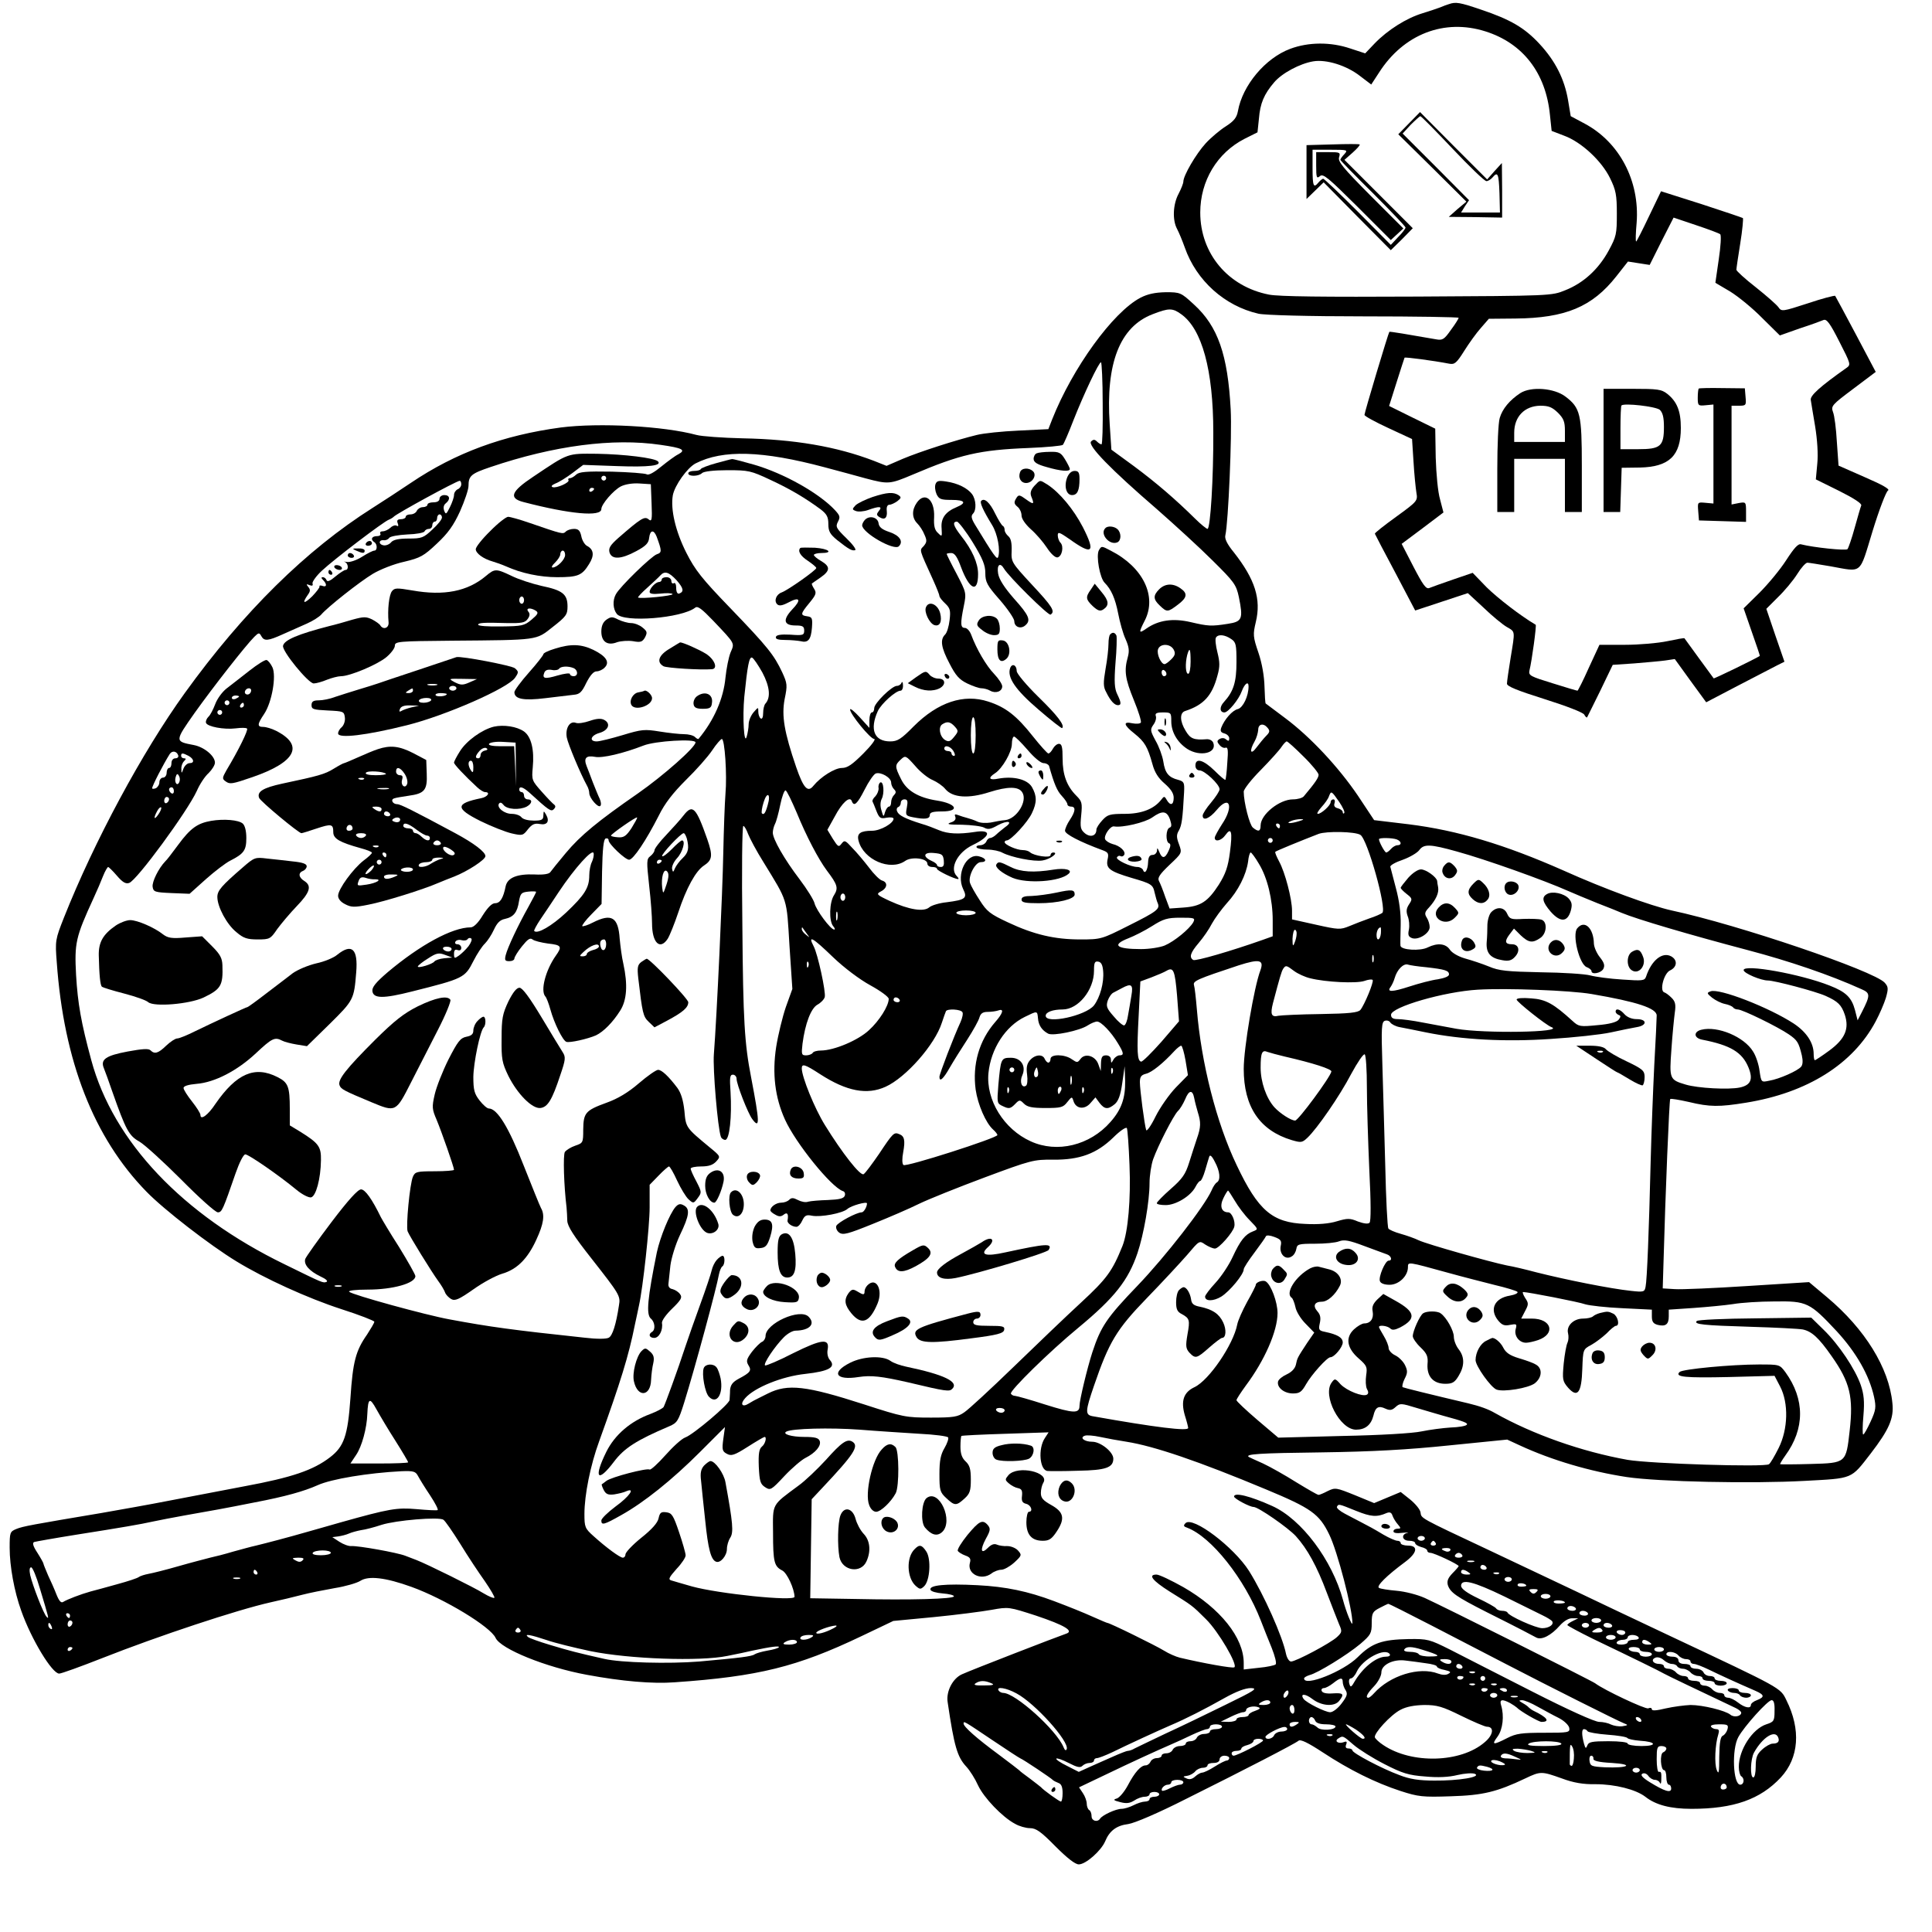 <?xml version="1.0" standalone="no"?>
<!DOCTYPE svg PUBLIC "-//W3C//DTD SVG 20010904//EN"
 "http://www.w3.org/TR/2001/REC-SVG-20010904/DTD/svg10.dtd">
<svg version="1.0" xmlns="http://www.w3.org/2000/svg"
 width="800pt" height="800pt" viewBox="0 0 800 800"
 preserveAspectRatio="xMidYMid meet">
<g transform="translate(0,800) scale(0.1,-0.1)"
fill="#000000" stroke="none">
<path d="M6000 7983 c-8 -2 -24 -8 -35 -13 -11 -4 -45 -16 -75 -25 -66 -20
-144 -69 -198 -125 l-39 -41 -61 20 c-82 28 -174 27 -249 -1 -103 -38 -198
-151 -217 -258 -5 -27 -16 -41 -50 -63 -24 -15 -62 -47 -84 -71 -40 -44 -92
-133 -92 -158 0 -7 -9 -30 -20 -51 -23 -43 -26 -108 -6 -145 8 -15 22 -49 32
-77 48 -137 165 -242 305 -274 26 -6 209 -11 437 -11 215 0 392 -3 392 -6 0
-3 -14 -26 -32 -50 -28 -40 -35 -44 -62 -39 -114 20 -191 33 -193 31 -4 -4
-103 -334 -103 -344 0 -5 44 -29 98 -54 l99 -46 6 -93 c3 -52 9 -110 12 -129
6 -34 4 -36 -84 -100 -50 -36 -89 -67 -88 -70 1 -3 39 -76 85 -162 l82 -156
109 36 109 36 66 -61 c35 -34 78 -69 95 -79 36 -21 35 -13 16 -129 -8 -49 -15
-97 -15 -106 0 -11 42 -28 156 -64 89 -28 159 -55 164 -64 5 -9 10 -14 12 -11
2 3 26 53 55 111 l51 106 89 6 c48 4 106 9 128 12 l40 6 65 -90 65 -89 130 68
c72 37 144 75 162 84 l32 16 -38 110 -37 109 48 48 c27 26 63 69 80 96 16 26
35 47 42 47 6 0 49 -7 96 -15 134 -24 118 -37 174 146 27 88 56 164 64 168 9
5 -22 23 -96 55 l-109 48 -7 99 c-3 54 -10 109 -16 123 -9 25 -4 30 84 96 l93
70 -82 155 c-45 85 -84 157 -86 160 -3 2 -54 -11 -113 -31 -105 -34 -109 -35
-122 -16 -7 10 -49 47 -93 82 -45 35 -81 68 -81 73 0 5 7 54 16 109 9 55 13
102 11 105 -3 2 -80 28 -172 58 l-167 53 -50 -104 c-27 -57 -51 -104 -53 -104
-3 0 -2 35 2 78 13 173 -71 333 -215 410 l-58 31 -11 66 c-15 88 -53 163 -118
233 -62 67 -120 101 -242 142 -88 30 -105 33 -133 23z m151 -113 c155 -49 250
-172 267 -346 l7 -66 52 -20 c71 -26 155 -104 190 -176 24 -49 28 -69 28 -147
0 -84 -2 -94 -34 -153 -42 -77 -104 -134 -180 -164 -56 -23 -60 -23 -611 -26
-390 -2 -573 0 -615 8 -170 33 -285 170 -285 340 0 131 70 247 183 305 l54 27
6 57 c5 63 21 101 63 150 32 38 107 78 162 87 54 9 138 -17 194 -61 l46 -35
32 49 c102 160 271 225 441 171z m972 -840 c5 -4 2 -51 -6 -104 l-14 -97 61
-36 c34 -21 94 -70 133 -110 l73 -72 82 29 c46 15 90 31 99 35 13 5 27 -14 65
-89 48 -94 49 -96 29 -110 -109 -77 -150 -114 -147 -132 1 -10 10 -59 18 -109
9 -55 13 -116 9 -155 l-6 -65 97 -48 c60 -30 94 -52 91 -60 -3 -7 -15 -49 -27
-92 -12 -44 -26 -84 -30 -89 -8 -7 -141 7 -192 20 -12 4 -29 -15 -62 -66 -25
-39 -75 -99 -111 -135 l-65 -64 34 -98 c19 -54 34 -98 33 -99 -20 -13 -189
-95 -191 -93 -6 8 -120 164 -121 166 -1 2 -33 -4 -71 -12 -38 -8 -117 -15
-175 -15 l-106 0 -44 -95 c-23 -52 -45 -95 -47 -95 -3 0 -50 14 -104 31 -91
28 -99 32 -95 52 10 39 30 188 26 190 -63 37 -157 110 -203 155 l-58 60 -82
-28 c-44 -15 -88 -31 -98 -35 -13 -5 -26 13 -65 88 l-49 95 87 65 86 65 -14
54 c-9 30 -16 106 -18 173 l-2 120 -96 47 -95 47 31 98 c17 54 32 100 33 102
3 3 118 -12 185 -25 22 -4 30 2 62 53 20 32 51 75 69 95 l33 38 110 1 c207 2
318 48 418 175 l48 61 45 -7 45 -7 49 98 50 98 92 -31 c51 -17 97 -34 101 -38z"/>
<path d="M5835 7490 l-45 -46 141 -139 141 -140 -37 -31 -36 -32 111 -1 110
-2 0 113 -1 113 -31 -34 -30 -34 -139 139 -139 140 -45 -46z m179 -105 c70
-74 133 -135 141 -135 7 0 18 7 25 15 22 26 26 17 29 -65 l2 -80 -81 0 -80 0
16 26 17 25 -137 138 -138 138 33 36 c19 19 37 35 40 36 3 1 63 -60 133 -134z"/>
<path d="M5518 7402 l-108 -3 0 -111 0 -112 35 34 36 35 139 -141 139 -140 46
45 45 46 -141 141 -142 142 34 30 c19 17 32 32 29 34 -3 2 -53 2 -112 0z m49
-40 c-10 -10 -17 -21 -17 -24 0 -2 61 -65 135 -138 74 -74 135 -138 135 -142
0 -5 -14 -23 -31 -40 l-30 -32 -136 137 c-75 75 -140 137 -144 137 -3 0 -12
-7 -19 -15 -21 -26 -25 -17 -25 60 l0 75 74 0 c71 0 73 -1 58 -18z"/>
<path d="M5450 7314 c0 -50 2 -55 16 -43 13 11 34 -7 154 -126 l139 -139 26
24 26 24 -137 137 c-113 114 -135 140 -129 158 6 20 3 21 -44 21 l-51 0 0 -56z"/>
<path d="M7034 6391 c-2 -2 -4 -20 -4 -38 0 -33 2 -34 33 -31 l32 3 0 -205 0
-205 -33 3 c-33 3 -33 3 -30 -35 l3 -38 98 -3 97 -3 0 42 c0 41 -1 41 -30 36
l-30 -6 0 204 0 205 31 0 c29 0 30 2 27 36 l-3 36 -93 1 c-52 1 -96 0 -98 -2z"/>
<path d="M6295 6372 c-44 -29 -74 -65 -85 -103 -6 -19 -10 -114 -10 -211 l0
-178 35 0 35 0 0 110 0 110 105 0 105 0 0 -110 0 -110 35 0 35 0 0 191 c0 214
-6 240 -68 287 -46 35 -142 43 -187 14z m156 -81 c24 -24 29 -38 29 -75 l0
-46 -105 0 -105 0 0 38 c0 67 43 111 108 112 35 0 49 -6 73 -29z"/>
<path d="M6640 6135 l0 -255 35 0 34 0 3 91 3 92 76 1 c121 3 169 49 169 164
0 70 -16 109 -56 141 -24 19 -40 21 -145 21 l-119 0 0 -255z m233 168 c12 -12
17 -31 17 -71 0 -80 -14 -92 -107 -92 l-73 0 0 88 c0 49 2 91 4 93 11 11 142
-4 159 -18z"/>
<path d="M4722 6767 c-114 -60 -281 -291 -365 -503 l-16 -41 -123 -6 c-68 -3
-145 -11 -173 -18 -83 -20 -236 -69 -307 -99 l-67 -29 -53 21 c-154 59 -329
89 -543 93 -82 2 -169 8 -191 14 -137 37 -403 51 -561 31 -239 -32 -437 -105
-621 -229 -46 -31 -118 -78 -159 -104 -275 -174 -535 -430 -778 -767 -176
-244 -375 -614 -500 -929 -36 -91 -37 -96 -30 -185 29 -409 153 -727 372 -951
72 -74 262 -221 372 -288 116 -71 296 -153 435 -198 75 -24 136 -48 136 -52 0
-5 -14 -28 -30 -53 -47 -67 -59 -112 -69 -264 -11 -156 -27 -200 -84 -244 -70
-54 -159 -84 -353 -120 -104 -20 -247 -47 -319 -61 -71 -14 -195 -36 -275 -50
-286 -48 -325 -55 -352 -66 -27 -11 -28 -15 -28 -78 0 -76 19 -181 48 -261 42
-119 128 -260 157 -260 9 0 89 29 178 64 233 92 559 200 697 231 41 9 100 23
130 31 30 8 91 20 136 28 44 7 92 21 106 30 34 22 104 14 212 -25 138 -50 327
-165 348 -211 21 -46 209 -122 378 -153 145 -27 273 -38 364 -31 346 24 507
64 773 191 l132 63 168 16 c92 9 200 23 239 30 71 13 72 12 184 -24 119 -40
159 -64 124 -75 -38 -13 -392 -150 -431 -168 -38 -17 -66 -71 -59 -115 27
-184 40 -227 77 -267 15 -16 37 -51 49 -78 24 -51 100 -131 153 -159 17 -10
45 -18 62 -18 25 0 45 -14 105 -75 49 -49 82 -75 97 -75 29 0 92 56 109 95 18
44 47 66 96 72 26 4 121 44 243 106 241 120 446 226 462 239 8 7 39 -8 100
-48 111 -73 218 -126 322 -160 74 -24 92 -26 209 -22 133 4 190 18 308 74 63
30 67 30 151 0 48 -18 89 -25 140 -24 81 0 167 -22 206 -52 43 -34 104 -50
191 -50 175 0 285 39 370 130 75 81 84 198 23 320 -25 52 -19 48 -482 266
-148 70 -324 153 -390 185 -66 31 -226 107 -355 168 -298 140 -284 133 -288
159 -2 12 -21 35 -43 53 l-39 31 -55 -23 -55 -23 -80 33 c-77 31 -81 32 -112
17 -17 -9 -34 -16 -38 -16 -5 0 -46 24 -92 52 -46 29 -108 64 -138 78 -30 13
-57 26 -59 27 -17 12 44 16 300 19 212 3 357 11 531 29 l239 24 52 -24 c134
-62 292 -108 442 -131 134 -20 519 -28 738 -16 202 11 190 6 273 113 76 99 97
146 90 209 -14 146 -114 307 -270 438 l-75 63 -253 -16 c-139 -9 -276 -15
-303 -13 l-50 3 3 100 c8 292 24 680 28 684 2 3 37 -3 77 -12 87 -21 126 -21
237 -3 254 41 443 160 537 337 16 30 35 74 42 97 11 39 10 46 -5 63 -45 49
-606 240 -882 299 -86 19 -278 89 -447 165 -244 108 -441 167 -643 192 l-142
17 -67 101 c-80 118 -196 243 -302 322 -42 32 -78 58 -80 60 -2 1 -4 33 -5 70
-1 42 -10 96 -25 140 -23 67 -23 76 -11 127 23 95 -3 177 -91 289 -28 34 -39
57 -35 71 12 52 28 413 22 521 -12 226 -53 344 -152 434 -54 50 -57 51 -117
51 -44 -1 -74 -7 -105 -23z m169 -68 c86 -61 133 -231 133 -489 1 -188 -12
-400 -24 -400 -4 0 -28 19 -52 43 -80 79 -160 148 -253 217 l-93 68 -7 106
c-17 252 42 403 178 455 67 26 82 26 118 0z m-325 -369 c1 -94 -1 -170 -5
-170 -4 0 -12 5 -19 12 -9 9 -15 9 -24 0 -16 -16 83 -117 272 -280 74 -65 178
-160 231 -213 90 -89 98 -100 109 -152 18 -89 14 -101 -45 -110 -70 -11 -82
-10 -155 7 -73 17 -133 8 -182 -26 -33 -23 -34 -19 -8 32 52 101 -7 222 -141
290 -38 20 -38 20 -49 1 -12 -23 4 -114 24 -134 27 -27 44 -65 56 -127 7 -36
20 -84 31 -107 14 -32 16 -48 9 -74 -16 -56 -11 -90 25 -178 19 -46 32 -88 29
-93 -3 -5 -19 -6 -35 -3 -40 9 -37 -7 9 -43 42 -34 54 -54 74 -126 9 -34 24
-58 51 -81 25 -22 37 -40 37 -58 0 -31 -14 -35 -29 -9 -9 16 -11 16 -23 0 -30
-38 -81 -58 -151 -58 -61 0 -71 -3 -92 -26 -14 -15 -25 -32 -25 -39 0 -26 -24
-34 -47 -16 -19 16 -21 25 -16 75 5 51 3 58 -20 81 -40 40 -57 87 -57 154 0
47 -3 61 -15 61 -8 0 -19 -9 -25 -20 -6 -11 -14 -20 -19 -20 -4 0 -33 32 -64
71 -67 85 -113 121 -185 144 -101 33 -208 -2 -309 -103 -52 -53 -67 -62 -97
-62 -66 0 -86 49 -51 126 15 31 74 84 94 84 6 0 11 10 10 23 0 12 -3 16 -6 10
-2 -7 -11 -13 -19 -13 -21 0 -94 -72 -94 -92 0 -10 -4 -18 -10 -18 -5 0 -10
-14 -10 -32 l0 -32 -40 44 c-22 24 -40 39 -40 32 0 -19 84 -122 100 -122 8 0
-12 -27 -45 -60 -46 -46 -66 -60 -89 -60 -29 0 -87 -36 -118 -74 -23 -29 -41
-10 -71 77 -50 146 -61 213 -48 282 12 58 11 65 -10 111 -34 72 -59 104 -214
265 -119 123 -147 159 -183 230 -45 89 -66 180 -56 238 8 42 60 114 94 132
113 58 277 53 535 -16 55 -15 132 -35 170 -46 94 -25 100 -24 195 16 195 83
275 102 480 110 74 3 137 9 141 13 4 4 24 50 44 102 43 109 105 240 114 240 3
0 7 -77 7 -170z m-1831 -172 c91 -13 107 -21 74 -39 -13 -6 -45 -30 -71 -51
-29 -24 -52 -37 -60 -32 -7 4 -72 9 -145 11 -106 2 -135 -1 -147 -12 -8 -8
-20 -15 -26 -15 -6 0 -9 -4 -6 -8 6 -10 -50 -35 -66 -29 -8 3 -2 9 12 15 14 5
46 25 70 43 l45 34 140 -5 c132 -5 188 2 169 20 -16 14 -138 29 -251 31 -126
1 -116 5 -265 -95 -92 -61 -103 -89 -40 -105 192 -50 322 -62 322 -29 0 20 50
78 81 94 18 9 49 14 77 12 l47 -3 3 -79 c3 -70 1 -78 -13 -66 -16 13 -31 4
-124 -77 -35 -31 -42 -43 -37 -61 10 -30 48 -28 111 6 39 21 51 33 53 55 4 33
19 35 31 5 22 -60 22 -66 1 -73 -22 -7 -154 -135 -170 -166 -14 -25 -12 -61 4
-81 28 -37 269 -18 325 26 10 8 27 -5 75 -55 92 -97 88 -91 71 -131 -8 -20
-17 -66 -21 -104 -8 -86 -47 -176 -111 -253 -2 -3 -9 1 -15 7 -7 7 -27 12 -46
12 -18 0 -64 5 -101 11 -62 10 -74 9 -153 -15 -47 -14 -95 -26 -107 -26 -33 0
-25 25 11 35 38 11 48 39 20 54 -13 7 -31 6 -60 -4 -23 -8 -49 -12 -58 -8 -25
9 -44 -23 -37 -61 5 -27 57 -151 83 -198 6 -10 10 -24 10 -32 0 -20 37 -63 46
-53 4 4 3 17 -3 30 -6 12 -18 42 -28 67 -9 25 -21 55 -26 68 -13 33 -2 45 35
38 30 -6 116 14 201 47 48 19 215 29 215 13 0 -20 -132 -137 -238 -211 -166
-115 -238 -174 -299 -247 -31 -37 -60 -73 -64 -79 -5 -8 -28 -12 -65 -10 -72
3 -112 -13 -120 -48 -10 -50 -23 -71 -44 -71 -13 0 -30 -17 -51 -50 -19 -32
-38 -50 -50 -50 -76 0 -210 -73 -344 -186 -49 -42 -65 -62 -63 -78 4 -31 44
-32 166 -1 211 53 217 56 252 125 15 30 37 63 48 73 10 10 27 35 37 57 13 28
25 41 46 45 36 8 51 27 58 73 6 33 10 37 39 40 17 2 32 1 32 -1 0 -3 -15 -31
-33 -64 -42 -75 -85 -166 -93 -198 -5 -21 -3 -25 15 -25 12 0 21 5 21 11 0 6
14 29 31 50 24 30 34 37 44 29 7 -6 36 -13 64 -17 56 -6 60 -12 32 -51 -42
-60 -64 -144 -43 -168 5 -5 14 -29 21 -54 16 -58 51 -128 66 -134 14 -5 89 12
123 27 31 15 69 53 100 102 28 44 32 108 13 195 -6 25 -12 71 -15 103 -6 90
-34 106 -111 67 -21 -11 -41 -17 -44 -15 -2 3 14 25 38 49 l42 43 2 133 c2 94
6 135 15 138 7 2 12 -1 12 -7 0 -16 69 -81 85 -81 17 0 70 79 123 183 25 51
59 94 112 147 42 41 91 96 109 123 17 26 36 47 40 47 12 0 22 -148 15 -227 -3
-37 -7 -147 -9 -243 -3 -165 -27 -682 -39 -835 -5 -60 16 -307 29 -342 2 -7
11 -13 18 -13 18 0 28 97 22 198 -4 60 -3 72 10 72 8 0 15 -8 15 -17 0 -23 47
-143 65 -167 32 -43 31 -14 -5 174 -27 138 -33 236 -36 623 -3 229 -1 417 4
417 4 0 13 -15 20 -34 7 -18 35 -71 64 -117 101 -165 95 -145 107 -344 l12
-180 -27 -75 c-14 -41 -32 -115 -40 -165 -17 -110 -5 -209 36 -300 44 -98 192
-281 240 -297 8 -2 11 -11 8 -19 -4 -12 -23 -16 -70 -18 -34 -1 -71 -4 -82 -7
-10 -4 -29 0 -42 7 -19 10 -27 10 -36 1 -7 -7 -21 -12 -33 -12 -21 0 -45 -17
-45 -32 0 -4 9 -12 21 -18 15 -9 24 -8 35 1 14 11 20 2 15 -25 -2 -11 19 -26
37 -26 7 0 18 12 24 26 10 21 17 25 40 20 36 -7 127 10 147 28 16 14 81 32 81
23 0 -14 -13 -37 -22 -37 -21 0 -99 -42 -105 -56 -3 -8 2 -21 12 -28 16 -11
35 -6 139 36 67 27 153 64 191 83 39 19 161 68 271 109 193 72 205 75 285 74
110 -1 180 25 249 92 27 27 52 44 56 39 3 -5 8 -74 11 -152 6 -142 -6 -278
-29 -336 -42 -104 -64 -135 -171 -234 -61 -56 -187 -177 -281 -268 -94 -91
-185 -175 -203 -187 -27 -19 -44 -22 -138 -22 -103 0 -115 2 -278 55 -239 77
-315 86 -397 45 -11 -6 -29 -14 -40 -20 -11 -5 -29 -15 -40 -22 -27 -17 -37
-2 -14 23 39 44 153 90 249 100 98 11 128 28 101 58 -8 9 -12 27 -9 42 9 48
-23 45 -142 -14 -60 -31 -113 -53 -117 -51 -9 6 41 80 78 117 15 15 36 27 48
27 59 1 84 28 54 58 -36 36 -178 -28 -178 -80 0 -10 -7 -21 -14 -24 -8 -3 -27
-22 -42 -41 -23 -31 -25 -39 -15 -56 14 -22 9 -30 -40 -56 -26 -14 -34 -26
-36 -47 0 -16 -2 -34 -2 -41 -1 -17 -150 -143 -183 -155 -15 -5 -52 -39 -83
-74 -31 -35 -61 -62 -65 -59 -12 7 -158 -31 -179 -47 -9 -7 -17 -13 -19 -14
-2 -1 2 -12 8 -24 9 -17 18 -21 43 -18 18 3 40 8 50 13 40 17 13 -22 -44 -63
-32 -24 -59 -50 -59 -58 0 -21 11 -18 82 22 95 53 211 146 326 261 l104 104
-7 -50 c-6 -44 -4 -51 15 -61 18 -10 31 -6 86 29 36 23 67 41 70 41 10 0 3
-29 -11 -40 -12 -10 -15 -30 -13 -83 3 -60 6 -72 26 -85 22 -14 25 -13 80 46
31 33 71 67 87 75 42 21 67 51 59 71 -5 12 -20 16 -63 16 -54 0 -93 12 -75 22
23 13 182 17 304 8 74 -6 186 -13 248 -17 62 -3 115 -10 118 -15 3 -5 -4 -25
-15 -44 -16 -27 -21 -52 -21 -108 0 -66 2 -75 28 -99 35 -33 42 -33 76 -2 22
20 26 32 26 79 0 44 -5 59 -22 75 -15 14 -21 32 -21 61 0 22 2 42 4 44 2 2 84
6 182 9 l179 6 -15 -23 c-30 -44 -22 -135 11 -137 9 -1 67 -1 127 1 114 2 145
13 145 50 0 28 -53 70 -87 70 -33 0 -54 17 -31 25 7 3 36 1 63 -5 28 -6 77
-15 110 -20 114 -18 299 -81 579 -198 185 -77 219 -101 260 -186 34 -68 97
-312 96 -367 -1 -15 -26 47 -39 96 -45 165 -171 334 -293 389 -91 41 -158 58
-158 39 1 -9 65 -43 81 -43 19 0 143 -86 175 -121 47 -52 87 -124 128 -234 21
-55 44 -114 51 -131 13 -29 12 -33 -8 -52 -26 -25 -171 -102 -191 -102 -8 0
-17 14 -21 32 -14 71 -91 244 -153 343 -63 99 -233 228 -263 198 -10 -10 -8
-14 7 -19 100 -38 237 -210 305 -385 11 -29 32 -81 45 -113 13 -33 21 -63 16
-68 -4 -4 -36 -11 -70 -14 l-62 -7 0 27 c0 105 -97 226 -250 314 -50 28 -100
52 -111 52 -37 0 -17 -25 54 -70 93 -58 92 -56 151 -115 51 -50 133 -190 117
-199 -7 -5 -129 17 -226 40 -16 4 -46 17 -65 29 -34 21 -225 115 -235 115 -2
0 -28 11 -57 24 -47 21 -97 41 -163 66 -109 41 -200 60 -317 66 -135 7 -202 0
-195 -19 2 -7 25 -13 50 -15 26 -2 47 -7 47 -12 0 -11 -177 -16 -410 -11
l-185 3 3 205 3 205 44 47 c131 139 153 173 125 191 -22 14 -45 -2 -110 -75
-35 -38 -86 -87 -114 -107 -112 -83 -106 -72 -105 -194 0 -123 5 -140 38 -157
20 -10 50 -75 51 -109 0 -20 -317 13 -425 43 -38 11 -77 22 -86 25 -13 4 -8
13 22 47 22 23 39 49 38 57 0 8 -12 51 -27 95 -24 71 -30 80 -53 83 -22 3 -27
-2 -32 -25 -4 -19 -28 -46 -72 -81 -36 -29 -65 -60 -65 -68 0 -8 -5 -14 -11
-14 -12 0 -69 42 -121 89 -36 32 -38 38 -38 92 0 79 25 203 61 301 89 247 122
353 148 483 7 33 15 69 17 80 16 71 44 326 44 405 l0 94 37 38 c20 21 40 38
43 38 4 0 19 -26 34 -59 15 -32 36 -67 47 -77 20 -18 21 -18 38 5 17 23 17 25
-5 68 -13 24 -24 48 -24 54 0 5 20 9 43 9 32 0 49 6 63 21 18 20 18 21 -26 57
-100 83 -100 82 -106 152 -5 45 -14 74 -29 95 -37 49 -65 75 -80 75 -8 0 -44
-25 -80 -56 -44 -38 -88 -64 -133 -80 -88 -32 -96 -42 -97 -111 0 -55 -1 -56
-33 -67 -18 -6 -37 -18 -43 -26 -8 -13 -4 -140 7 -230 1 -14 3 -39 3 -55 1
-23 26 -62 100 -156 116 -148 121 -155 114 -194 -12 -80 -27 -126 -42 -134
-10 -6 -51 -6 -101 0 -299 32 -388 44 -560 76 -98 18 -400 101 -414 114 -6 5
26 9 76 9 104 0 198 26 198 56 0 6 -31 61 -68 121 -38 59 -71 115 -75 123 -36
74 -65 115 -82 115 -13 0 -53 -44 -122 -135 -56 -74 -105 -143 -109 -153 -7
-23 16 -50 64 -73 22 -10 31 -19 24 -22 -15 -5 -11 -7 -174 73 -422 205 -709
508 -800 845 -42 155 -56 234 -63 353 -7 132 -2 156 72 317 14 30 32 72 40 93
8 20 18 37 21 37 2 0 19 -16 36 -36 24 -28 37 -35 51 -30 32 11 241 296 280
381 12 28 34 61 49 74 14 14 26 33 26 43 0 28 -45 65 -88 73 -79 15 -79 15 4
133 77 108 211 279 247 315 18 18 21 18 29 3 12 -22 28 -20 90 8 29 13 74 33
99 44 25 11 51 28 59 37 25 30 159 136 214 169 30 18 88 41 130 50 67 16 81
24 135 75 46 43 69 75 96 134 19 43 35 90 35 105 0 42 11 51 91 78 263 89 507
121 704 92z m-225 -138 c0 -5 -4 -10 -10 -10 -5 0 -10 5 -10 10 0 6 5 10 10
10 6 0 10 -4 10 -10z m-600 -25 c0 -9 -7 -18 -15 -21 -8 -4 -15 -14 -15 -24 0
-9 -8 -32 -17 -50 -15 -30 -17 -32 -24 -14 -4 12 -2 23 7 30 20 16 17 34 -6
34 -11 0 -20 -7 -20 -15 0 -9 -9 -15 -25 -15 -14 0 -25 -4 -25 -10 0 -5 -9
-10 -19 -10 -10 0 -21 -7 -25 -15 -3 -8 -15 -15 -26 -15 -11 0 -20 -4 -20 -10
0 -5 -9 -10 -20 -10 -14 0 -18 -5 -13 -17 4 -10 2 -14 -4 -10 -6 4 -18 0 -26
-8 -9 -8 -23 -15 -32 -15 -9 0 -13 -4 -10 -10 3 -5 -3 -10 -14 -10 -22 0 -28
-14 -11 -25 13 -8 13 -35 0 -35 -6 0 -28 -11 -50 -25 -22 -14 -50 -24 -63 -22
-12 2 -16 2 -9 0 14 -5 17 -33 3 -33 -5 0 -24 -12 -42 -27 -21 -18 -34 -24
-37 -15 -2 6 -9 12 -15 12 -8 0 -7 -4 1 -12 17 -17 15 -31 -3 -24 -8 3 -14 2
-12 -3 1 -4 -13 -22 -30 -40 -34 -33 -44 -31 -19 5 11 15 12 22 3 33 -10 12
-9 14 5 8 11 -4 15 -2 12 7 -2 6 15 31 39 53 50 47 255 203 277 211 8 3 17 9
20 12 8 11 257 147 273 149 4 1 7 -6 7 -14z m550 -19 c0 -3 -4 -8 -10 -11 -5
-3 -10 -1 -10 4 0 6 5 11 10 11 6 0 10 -2 10 -4z m-630 -119 c0 -8 -18 -30
-40 -50 -36 -34 -44 -37 -98 -37 -42 0 -63 -5 -72 -15 -7 -9 -22 -15 -32 -13
-22 4 -20 24 2 21 8 -1 18 4 22 10 4 6 37 12 75 14 37 1 69 7 71 13 2 5 10 10
18 10 8 0 14 7 14 15 0 8 5 15 10 15 6 0 10 7 10 15 0 8 5 15 10 15 6 0 10 -6
10 -13z m971 -259 c29 -33 33 -48 11 -56 -7 -2 -12 7 -12 23 0 15 -4 24 -10
20 -5 -3 -10 1 -10 9 0 9 -9 16 -20 16 -11 0 -20 -4 -20 -10 0 -5 -5 -10 -11
-10 -14 0 -39 -26 -39 -41 0 -8 14 -10 45 -7 25 3 47 2 50 -2 4 -7 -135 -21
-143 -14 -2 1 15 20 39 41 23 21 47 43 53 50 18 20 35 15 67 -19z m2297 -244
c20 -13 22 -24 22 -95 0 -83 -12 -122 -52 -166 -19 -20 -18 -43 2 -43 16 0 60
54 72 88 12 32 28 43 28 20 0 -41 -23 -88 -44 -94 -23 -5 -56 -43 -69 -77 -5
-14 -2 -20 13 -24 11 -3 20 -12 20 -20 0 -12 -3 -13 -13 -5 -7 7 -18 7 -27 2
-11 -7 -12 -11 0 -25 7 -9 19 -14 25 -11 10 3 11 -12 7 -62 -2 -37 -6 -69 -8
-71 -2 -2 -22 15 -45 38 -46 45 -79 54 -79 21 0 -12 7 -20 17 -20 21 0 83 -58
83 -78 0 -8 -16 -32 -35 -55 -19 -22 -35 -47 -35 -54 0 -24 28 -13 58 23 54
65 72 15 22 -59 -16 -25 -30 -50 -30 -56 0 -19 28 -12 44 11 25 35 30 14 19
-70 -8 -62 -18 -90 -46 -135 -46 -71 -75 -90 -147 -95 l-57 -4 -18 48 c-9 27
-21 57 -26 66 -7 13 3 28 44 67 52 49 52 49 39 85 -11 29 -11 40 0 58 11 21
15 44 21 157 2 41 0 45 -25 52 -39 10 -54 28 -61 76 -4 24 -18 62 -32 86 -22
41 -23 46 -9 66 9 12 13 28 10 36 -4 11 3 15 29 15 34 0 35 -1 35 -37 0 -44
25 -87 66 -114 53 -34 124 -18 108 25 -4 10 -16 16 -28 15 -52 -4 -67 2 -86
34 -25 40 -26 76 -2 83 76 25 111 63 133 146 11 38 10 57 0 97 -7 28 -10 55
-6 61 9 15 37 12 63 -6z m-238 -44 c8 -15 6 -24 -10 -40 -11 -11 -23 -20 -28
-20 -14 0 -33 41 -27 61 8 25 51 25 65 -1z m70 -50 c0 -27 -4 -50 -10 -50 -11
0 -13 42 -4 78 10 35 14 26 14 -28z m-1773 -45 c31 -59 35 -104 12 -129 -5 -6
-9 -23 -9 -39 0 -16 -4 -26 -10 -22 -5 3 -10 16 -10 27 0 21 0 21 -20 -2 -11
-13 -20 -35 -20 -49 0 -14 -4 -37 -8 -51 -11 -39 -18 80 -10 165 13 128 20
166 32 162 6 -2 25 -30 43 -62z m1673 -6 c0 -5 -4 -9 -10 -9 -5 0 -10 7 -10
16 0 8 5 12 10 9 6 -3 10 -10 10 -16z m-790 -254 c0 -43 -4 -75 -10 -75 -6 0
-10 32 -10 75 0 43 4 75 10 75 6 0 10 -32 10 -75z m-86 36 c15 -17 15 -20 -3
-42 -16 -20 -23 -22 -38 -13 -22 14 -29 54 -11 65 20 13 33 11 52 -10z m1295
-5 c10 -12 9 -18 -6 -33 -10 -10 -28 -32 -40 -48 -25 -34 -31 -15 -8 25 8 14
14 35 15 48 0 25 22 29 39 8z m-994 -91 c27 -32 55 -55 66 -55 11 0 21 -6 23
-12 21 -74 33 -103 53 -124 13 -14 23 -29 23 -35 0 -5 7 -9 15 -9 20 0 19 -19
-5 -55 -11 -16 -20 -37 -20 -45 0 -14 62 -46 154 -80 25 -9 28 -14 22 -40 -7
-36 9 -48 99 -75 83 -24 89 -28 96 -61 4 -16 9 -36 13 -44 10 -24 -3 -34 -121
-93 -111 -56 -114 -57 -200 -57 -106 0 -192 20 -300 71 -73 34 -87 45 -116 91
-19 29 -37 61 -40 71 -10 27 21 87 44 87 28 0 23 17 -7 24 -53 14 -95 -74 -66
-135 19 -38 10 -45 -68 -55 -30 -3 -63 -13 -72 -21 -23 -20 -84 -10 -163 26
-56 26 -58 29 -37 40 27 14 29 38 4 45 -10 3 -34 27 -54 54 -20 26 -51 63 -69
81 -29 32 -32 33 -44 18 -12 -16 -15 -14 -36 19 l-23 38 30 54 c31 59 63 87
71 65 9 -25 23 -12 53 47 17 34 38 64 46 67 21 8 64 -17 64 -37 0 -9 5 -21 12
-28 9 -9 9 -15 0 -24 -7 -7 -12 -20 -12 -30 0 -10 -4 -18 -9 -18 -5 0 -12 -10
-16 -22 -6 -22 -7 -22 -15 6 -6 18 -5 36 1 48 12 23 8 75 -6 68 -5 -3 -9 -13
-7 -23 1 -10 -5 -25 -13 -34 -9 -8 -14 -18 -12 -22 2 -3 9 -21 16 -39 12 -30
17 -33 42 -28 16 3 29 1 29 -4 0 -19 -54 -50 -89 -50 -48 0 -64 -11 -56 -41
20 -79 131 -127 193 -84 26 19 92 11 92 -11 0 -8 9 -14 20 -14 11 0 20 -3 20
-8 0 -7 72 -42 87 -42 4 0 2 5 -5 12 -32 32 3 99 66 129 75 36 80 66 8 54 -66
-10 -111 -8 -147 7 -19 8 -52 21 -74 27 -67 21 -94 35 -100 51 -4 8 -1 16 4
18 6 2 11 10 11 18 0 8 7 14 15 14 13 0 15 -7 10 -34 -6 -31 -5 -34 25 -40 51
-10 70 -7 70 9 0 11 12 15 50 15 76 0 62 32 -20 45 -77 12 -126 41 -149 89
-26 52 -26 58 -1 81 19 18 21 17 60 -27 21 -25 54 -51 72 -58 18 -8 42 -24 53
-38 30 -35 95 -40 182 -12 76 24 121 24 136 -1 23 -36 -23 -110 -71 -115 -15
-1 -42 -6 -60 -10 -19 -3 -43 -2 -55 4 -12 6 -31 12 -42 15 -11 3 -28 8 -38
12 -13 5 -16 3 -11 -8 3 -10 -3 -18 -20 -23 -19 -7 -7 -9 47 -9 39 -1 81 -6
92 -12 16 -9 27 -7 57 10 41 22 65 16 30 -8 -11 -9 -28 -22 -36 -30 -8 -8 -20
-15 -26 -15 -6 0 -13 -7 -16 -15 -4 -8 -15 -15 -26 -15 -10 0 -17 -4 -14 -9 3
-5 24 -9 45 -9 22 0 50 -6 62 -13 37 -19 130 -38 166 -32 32 5 69 33 44 33 -6
0 -11 -5 -11 -11 0 -13 -69 -3 -85 12 -5 5 -18 9 -30 9 -25 0 -75 22 -75 33 0
4 4 7 9 7 17 0 87 76 104 113 21 44 21 71 0 108 -19 32 -76 46 -138 35 -39 -8
-46 2 -15 22 30 19 70 88 70 122 0 16 4 30 9 30 5 0 30 -25 56 -55z m1142 -27
c35 -34 63 -69 63 -76 0 -12 -13 -32 -61 -89 -5 -7 -26 -13 -45 -13 -56 0
-133 -62 -134 -107 0 -26 -9 -29 -32 -10 -14 11 -38 105 -38 149 0 10 32 51
71 90 39 40 78 83 86 96 8 12 18 22 21 22 4 0 35 -28 69 -62z m-1449 22 c7
-12 8 -20 2 -20 -5 0 -10 5 -10 10 0 6 -7 10 -15 10 -8 0 -15 5 -15 10 0 17
25 11 38 -10z m-3210 -18 c2 -7 -3 -12 -12 -12 -9 0 -16 -8 -16 -20 0 -11 -4
-20 -10 -20 -5 0 -10 -9 -10 -20 0 -11 -7 -20 -15 -20 -8 0 -15 -9 -15 -19 0
-10 -7 -21 -15 -25 -8 -3 -15 -3 -15 0 0 10 47 101 73 142 10 15 29 12 35 -6z
m43 -2 c23 -13 25 -30 4 -30 -9 0 -20 -10 -25 -22 -8 -22 -9 -22 -9 -2 -1 11
4 25 11 32 9 9 9 12 0 12 -7 0 -12 5 -12 10 0 13 6 13 31 0z m-38 -107 c-8
-21 -22 -5 -16 18 4 15 8 17 13 8 5 -7 6 -18 3 -26z m-23 -39 c0 -8 -4 -12
-10 -9 -5 3 -10 10 -10 16 0 5 5 9 10 9 6 0 10 -7 10 -16z m2579 -89 c40 -98
90 -193 125 -240 44 -58 48 -72 30 -101 -20 -29 -22 -108 -4 -129 7 -8 9 -15
4 -14 -15 0 -74 80 -81 108 -3 14 -31 59 -62 100 -64 84 -111 167 -111 193 0
10 4 26 9 36 5 9 15 45 22 80 7 34 17 61 22 59 5 -1 25 -43 46 -92z m-120 32
c-9 -33 -16 -43 -24 -35 -3 3 0 24 7 46 14 46 31 36 17 -11z m2366 13 c15 -22
25 -43 21 -47 -3 -3 -6 -2 -6 4 0 6 -9 13 -20 16 -13 3 -18 10 -14 21 3 9 1
16 -5 16 -6 0 -11 -5 -11 -11 0 -14 -39 -49 -53 -49 -6 0 1 12 15 28 14 15 28
35 31 45 9 23 10 23 42 -23z m-4845 11 c0 -6 -4 -13 -10 -16 -5 -3 -10 1 -10
9 0 9 5 16 10 16 6 0 10 -4 10 -9z m-44 -63 c-18 -26 -22 -17 -5 14 6 11 13
17 16 15 3 -3 -2 -16 -11 -29z m4189 -22 c7 -22 7 -30 -2 -33 -16 -6 -17 -60
-2 -65 7 -2 7 -12 -2 -31 -15 -33 -27 -34 -39 -4 -7 17 -9 18 -9 5 -1 -10 -9
-18 -18 -18 -13 0 -18 -9 -19 -30 -1 -33 -14 -53 -21 -32 -3 6 -13 12 -23 12
-29 0 -91 30 -85 40 4 6 10 8 15 5 5 -3 11 -1 15 5 8 14 -17 38 -48 45 -14 4
-28 13 -31 20 -6 16 22 56 37 53 35 -6 128 16 158 37 42 30 61 28 74 -9z
m-2230 -35 c-22 -33 -32 -40 -56 -38 -16 1 -29 4 -29 7 1 7 104 79 108 75 2
-2 -9 -21 -23 -44z m2765 29 c-34 -11 -60 -11 -35 0 11 5 29 8 40 8 16 0 15
-2 -5 -8z m-80 -20 c0 -5 -2 -10 -4 -10 -3 0 -8 5 -11 10 -3 6 -1 10 4 10 6 0
11 -4 11 -10z m333 -37 c29 -17 110 -305 91 -323 -5 -4 -29 -15 -54 -23 -25
-9 -62 -23 -83 -32 -37 -15 -44 -15 -138 6 l-99 22 0 36 c0 49 -29 159 -53
203 -11 21 -19 39 -16 41 4 4 104 45 179 74 32 12 151 10 173 -4z m-363 -23
c0 -5 -4 -10 -10 -10 -5 0 -10 5 -10 10 0 6 5 10 10 10 6 0 10 -4 10 -10z
m514 4 c20 -8 21 -24 2 -24 -7 0 -19 -7 -26 -15 -7 -8 -16 -15 -20 -15 -6 0
-30 44 -30 55 0 7 56 6 74 -1z m249 -50 c120 -33 361 -119 462 -164 22 -10 76
-32 120 -50 44 -17 89 -35 100 -40 65 -27 279 -90 525 -155 167 -44 338 -102
468 -161 37 -16 37 -25 2 -94 l-18 -35 -11 43 c-14 52 -38 75 -105 101 -121
48 -356 90 -356 64 0 -13 72 -43 100 -43 28 0 198 -45 240 -64 51 -23 65 -37
79 -78 19 -58 1 -100 -64 -148 -30 -22 -57 -40 -60 -40 -3 0 -5 12 -5 26 0 46
-30 91 -83 126 -103 67 -309 147 -344 133 -16 -6 -16 -8 6 -26 14 -11 38 -23
53 -26 16 -3 31 -10 34 -14 3 -5 12 -9 20 -9 19 0 166 -72 211 -103 35 -24 41
-33 54 -87 5 -22 4 -39 -3 -47 -14 -17 -90 -51 -132 -58 -33 -7 -33 -7 -40 40
-3 26 -15 63 -27 81 -37 61 -147 107 -214 90 -33 -8 -32 -34 3 -41 118 -23
166 -52 192 -115 20 -49 10 -73 -35 -83 -47 -10 -175 -3 -225 12 -67 20 -68
23 -59 146 4 61 11 129 14 152 5 33 2 46 -13 61 -11 11 -24 21 -31 23 -20 7
-1 80 25 91 29 14 31 43 4 58 -37 20 -82 -17 -104 -84 -6 -17 -14 -18 -99 -12
-50 3 -110 11 -132 17 -22 6 -114 12 -205 13 -140 3 -173 6 -215 24 -27 11
-72 26 -98 33 -28 8 -54 23 -63 36 -17 26 -51 30 -92 10 -31 -16 -111 -11
-113 7 -1 6 0 45 1 86 1 50 -6 101 -20 153 -11 43 -22 83 -23 88 -1 6 22 19
52 29 30 11 60 29 68 40 19 26 45 25 156 -6z m-3582 -43 c-6 -11 -11 -36 -11
-56 0 -51 -19 -81 -96 -154 -59 -55 -119 -90 -132 -76 -2 2 9 23 25 47 16 24
51 75 77 115 66 99 140 181 144 160 2 -9 -2 -25 -7 -36z m1457 7 c2 -20 -1
-28 -12 -28 -9 0 -16 3 -16 8 0 4 -10 12 -22 17 -39 18 -34 37 8 33 34 -3 39
-6 42 -30z m1305 -15 c35 -57 57 -148 57 -234 l0 -66 -42 -15 c-130 -46 -278
-89 -287 -83 -18 11 -12 30 23 71 18 21 43 57 54 79 12 22 40 60 62 85 47 51
80 117 88 172 2 21 7 38 11 38 3 0 19 -21 34 -47z m-1713 -138 c0 -8 -4 -15
-10 -15 -5 0 -10 7 -10 15 0 8 5 15 10 15 6 0 10 -7 10 -15z m-33 -92 c-3 -10
-5 -4 -5 12 0 17 2 24 5 18 2 -7 2 -21 0 -30z m573 27 c0 -5 -18 -10 -40 -10
-22 0 -40 5 -40 10 0 6 18 10 40 10 22 0 40 -4 40 -10z m901 -39 c-16 -28 -78
-79 -118 -96 -19 -8 -64 -15 -98 -15 -103 0 -124 17 -52 45 23 9 67 31 97 50
47 30 64 35 118 35 58 0 62 -1 53 -19z m-1601 -46 c14 -19 14 -19 -2 -6 -10 7
-18 18 -18 24 0 6 1 8 3 6 1 -2 9 -13 17 -24z m2378 0 c-3 -29 -18 -34 -18 -7
0 17 8 32 17 32 1 0 2 -11 1 -25z m-349 -2 c0 -10 -4 -27 -9 -38 -6 -16 -8
-12 -8 18 1 20 5 37 10 37 4 0 8 -8 7 -17z m-3429 -51 c-11 -14 -30 -32 -40
-39 -18 -13 -20 -12 -20 8 0 15 5 19 15 15 9 -3 15 0 15 9 0 8 -7 15 -16 15
-8 0 -12 5 -8 11 3 6 15 9 25 6 10 -3 22 -1 25 4 3 5 10 7 15 3 5 -3 0 -17
-11 -32z m570 9 c0 -27 -17 -35 -23 -11 -5 19 0 30 15 30 4 0 8 -9 8 -19z
m940 -55 c46 -44 110 -92 154 -116 42 -23 76 -48 76 -56 0 -29 -39 -91 -82
-130 -45 -42 -145 -84 -199 -84 -15 0 -31 -4 -34 -10 -3 -5 -16 -10 -27 -10
-19 0 -20 4 -15 48 11 84 35 147 62 162 13 7 27 21 30 31 6 19 -29 180 -46
211 -25 48 -5 37 81 -46z m-970 45 c0 -5 -11 -12 -25 -15 -14 -4 -25 -11 -25
-16 0 -6 -8 -10 -17 -10 -15 0 -14 2 3 18 29 28 64 40 64 23z m-610 -11 c0 -5
-6 -10 -14 -10 -8 0 -18 5 -21 10 -3 6 3 10 14 10 12 0 21 -4 21 -10z m-31
-38 c-19 -2 -36 -8 -40 -13 -7 -11 -69 -30 -69 -21 1 4 19 19 42 33 35 23 45
25 71 15 l30 -11 -34 -3z m3848 -14 c-3 -7 -5 -2 -5 12 0 14 2 19 5 13 2 -7 2
-19 0 -25z m-468 -36 c-26 -68 -69 -322 -69 -408 0 -157 66 -255 199 -295 38
-11 43 -11 65 10 40 38 133 172 181 264 26 48 51 85 56 81 5 -3 9 -65 9 -137
0 -73 5 -226 10 -341 7 -136 7 -213 1 -219 -6 -6 -23 -4 -48 5 -33 14 -43 14
-87 1 -32 -10 -79 -14 -131 -11 -136 5 -195 55 -284 243 -84 175 -147 424
-165 645 -4 47 -9 92 -12 101 -5 17 14 25 186 82 85 27 105 23 89 -21z m-1872
16 c-3 -8 -6 -5 -6 6 -1 11 2 17 5 13 3 -3 4 -12 1 -19z m1221 -20 c4 -47 -13
-108 -38 -141 -34 -43 -200 -79 -200 -43 0 15 29 26 70 26 65 0 130 81 130
160 0 34 3 41 18 38 12 -2 18 -14 20 -40z m1337 17 c79 -9 95 -14 95 -30 0 -8
-18 -15 -46 -20 -25 -3 -78 -17 -118 -30 -71 -23 -95 -24 -78 -2 5 7 13 23 17
37 10 35 36 61 54 56 9 -3 43 -8 76 -11z m-546 -16 c15 -11 45 -25 67 -30 64
-16 190 -22 223 -11 17 6 32 8 35 4 5 -9 -34 -103 -51 -124 -10 -11 -45 -15
-165 -17 -84 -1 -163 -5 -174 -7 -29 -7 -35 5 -23 52 29 110 35 130 42 142 11
16 13 16 46 -9z m-485 -102 l8 -106 -73 -85 c-41 -46 -78 -83 -84 -82 -16 4
-18 41 -10 191 l7 141 46 17 c26 10 54 22 62 27 29 17 35 3 44 -103z m-189 1
c-4 -24 -10 -61 -14 -82 -3 -22 -10 -40 -16 -42 -5 -1 -25 15 -43 37 -29 33
-33 42 -25 66 5 14 16 30 24 33 8 4 23 12 34 18 40 22 48 15 40 -30z m1905 6
c188 -32 270 -59 270 -89 0 -11 -4 -103 -10 -205 -5 -102 -12 -282 -15 -400
-7 -288 -15 -490 -21 -518 -4 -22 -8 -23 -62 -17 -84 9 -265 45 -392 77 -41
11 -95 24 -120 28 -69 14 -331 88 -365 104 -16 8 -50 20 -75 27 -25 7 -48 17
-51 22 -4 5 -10 123 -13 261 -4 138 -9 328 -12 422 -5 149 -3 172 10 177 9 3
19 0 23 -7 5 -7 22 -16 38 -19 17 -3 66 -13 110 -22 148 -30 328 -40 517 -27
95 6 207 18 248 27 41 9 90 19 108 22 43 7 43 33 -1 33 -20 0 -39 8 -50 20
-18 21 -37 27 -37 11 0 -5 6 -11 13 -14 9 -3 9 -7 -1 -20 -9 -10 -39 -18 -88
-22 -71 -7 -77 -6 -102 17 -79 72 -111 90 -172 94 -36 3 -60 1 -60 -5 0 -9
122 -106 144 -114 59 -22 -280 -27 -393 -7 -36 7 -99 18 -140 26 -40 8 -86 14
-102 14 -21 0 -29 5 -29 18 0 32 220 96 360 104 117 7 383 -3 470 -18z m-2865
-24 c3 -5 -1 -10 -9 -10 -9 0 -16 5 -16 10 0 6 4 10 9 10 6 0 13 -4 16 -10z
m260 -51 c4 -5 0 -24 -8 -42 -27 -58 -87 -214 -87 -226 0 -23 16 -9 42 37 15
26 48 79 73 117 25 39 48 80 51 93 5 16 14 22 34 22 16 0 35 3 44 6 25 9 19
-12 -13 -48 -67 -77 -95 -176 -81 -280 9 -62 42 -138 72 -165 10 -9 18 -19 18
-23 0 -12 -380 -134 -389 -124 -6 5 -6 28 -1 53 9 50 5 67 -17 75 -21 9 -26 4
-83 -82 -29 -42 -57 -80 -64 -84 -14 -8 -89 88 -160 203 -43 69 -96 200 -96
235 0 21 13 17 76 -24 110 -71 194 -87 271 -52 84 38 204 174 233 265 7 22 15
43 17 48 6 11 61 8 68 -4z m313 -25 c2 -29 16 -50 42 -64 20 -11 131 12 164
34 14 9 31 16 39 16 16 0 58 -43 86 -90 25 -41 26 -50 6 -50 -7 0 -19 -8 -24
-17 -10 -17 -10 -17 -11 0 0 10 -8 17 -20 17 -16 0 -20 -7 -21 -32 l-1 -33
-10 28 c-12 35 -55 48 -74 22 -12 -16 -14 -16 -36 -1 -29 21 -88 22 -88 1 0
-8 -4 -15 -9 -15 -5 0 -11 7 -15 15 -8 21 -40 19 -61 -5 -13 -15 -16 -30 -12
-60 3 -22 1 -43 -5 -46 -17 -11 -27 17 -15 43 17 38 -5 73 -47 73 -41 0 -42
-3 -52 -112 -6 -77 -6 -77 20 -89 23 -11 30 -10 48 8 19 20 21 20 38 3 14 -14
34 -18 89 -18 63 0 73 2 90 24 19 24 20 24 26 5 10 -33 46 -37 70 -9 l21 24
17 -23 c21 -27 35 -28 63 -5 15 13 24 37 31 87 l10 70 2 -61 c1 -71 -15 -118
-61 -170 -85 -97 -221 -130 -330 -80 -111 50 -186 171 -175 283 10 100 70 193
150 232 53 26 52 26 55 -5z m611 -175 l10 -61 -50 -51 c-27 -28 -65 -82 -84
-120 -19 -39 -37 -64 -39 -56 -7 22 -26 167 -26 198 0 23 6 30 26 35 24 6 70
43 117 94 11 12 24 22 28 22 4 0 12 -27 18 -61z m411 16 c118 -27 195 -52 193
-62 -5 -24 -137 -203 -150 -203 -17 0 -62 29 -86 55 -34 38 -57 105 -57 164 0
63 6 75 29 65 9 -3 41 -12 71 -19z m-1120 -55 c0 -5 -4 -10 -10 -10 -5 0 -10
5 -10 10 0 6 5 10 10 10 6 0 10 -4 10 -10z m96 -27 c-11 -11 -19 6 -11 24 8
17 8 17 12 0 3 -10 2 -21 -1 -24z m311 15 c-3 -8 -6 -5 -6 6 -1 11 2 17 5 13
3 -3 4 -12 1 -19z m-170 -45 c-3 -10 -5 -4 -5 12 0 17 2 24 5 18 2 -7 2 -21 0
-30z m-260 -35 c-3 -8 -6 -5 -6 6 -1 11 2 17 5 13 3 -3 4 -12 1 -19z m217 7
c-4 -8 -8 -15 -10 -15 -2 0 -4 7 -4 15 0 8 4 15 10 15 5 0 7 -7 4 -15z m93 -7
c-3 -8 -6 -5 -6 6 -1 11 2 17 5 13 3 -3 4 -12 1 -19z m458 -25 c3 -16 10 -42
15 -59 13 -41 13 -61 -4 -109 -7 -22 -22 -66 -32 -99 -15 -48 -28 -67 -76
-109 -32 -28 -58 -55 -58 -59 0 -5 17 -8 37 -8 42 0 103 37 123 75 7 14 16 25
20 25 4 0 13 19 20 43 7 23 14 49 17 57 3 10 11 4 23 -20 22 -40 25 -76 9 -86
-6 -3 -16 -18 -22 -33 -30 -67 -191 -274 -307 -395 -127 -132 -152 -169 -187
-276 -21 -65 -53 -198 -53 -221 0 -33 -24 -32 -142 5 -62 20 -119 36 -125 36
-7 0 -14 4 -17 9 -7 11 160 175 279 273 151 125 207 197 245 309 26 77 50 214
50 290 0 31 7 76 15 99 21 58 83 179 102 199 9 8 22 30 30 48 16 40 31 42 38
6z m168 -425 c14 -24 41 -60 62 -81 36 -37 36 -37 13 -46 -32 -12 -52 -37 -84
-106 -15 -33 -47 -81 -71 -107 -24 -26 -43 -51 -43 -57 0 -20 34 -20 67 0 35
22 93 92 93 113 0 6 20 37 45 70 24 32 45 62 47 67 2 5 17 4 35 -3 27 -10 31
-16 26 -38 -6 -33 20 -59 45 -43 10 5 18 20 20 32 3 19 9 21 77 21 41 0 85 4
100 10 21 8 42 4 103 -19 42 -16 85 -31 95 -35 18 -6 24 -26 7 -26 -14 0 -43
-68 -36 -85 3 -9 18 -15 40 -15 38 0 76 36 76 73 0 23 -2 23 165 -23 61 -17
148 -39 195 -51 47 -11 89 -24 93 -28 5 -5 -9 -12 -31 -16 -63 -10 -85 -56
-50 -101 17 -21 27 -25 51 -20 27 5 29 4 23 -18 -7 -28 15 -56 43 -56 10 0 32
5 50 11 74 26 56 89 -26 89 l-44 0 16 31 c15 28 15 33 0 55 -8 13 -12 24 -8
24 19 0 231 -41 258 -51 17 -5 85 -13 153 -16 l122 -6 0 -28 c0 -22 6 -30 24
-35 33 -8 46 2 46 35 l0 28 103 7 c56 4 130 11 163 16 34 6 111 11 172 11 134
2 146 -4 258 -124 80 -87 134 -181 154 -271 9 -43 8 -54 -14 -102 -14 -30 -27
-54 -31 -54 -3 0 -3 35 1 78 5 59 2 89 -11 127 -23 66 -91 168 -154 229 l-51
50 -232 -3 c-128 -1 -237 -6 -242 -11 -14 -14 26 -18 224 -24 102 -3 199 -8
215 -11 37 -8 66 -34 119 -110 77 -109 91 -170 75 -310 -15 -133 -14 -133
-161 -137 -68 -2 -125 -2 -127 -1 -1 1 8 17 21 35 82 112 82 234 1 346 -24 32
-24 32 -110 32 -113 0 -315 -19 -328 -31 -22 -21 22 -25 204 -21 l189 5 23
-44 c36 -69 33 -177 -6 -255 -16 -32 -34 -63 -40 -67 -16 -13 -490 2 -585 18
-190 34 -392 105 -550 194 -27 16 -64 29 -110 40 -161 38 -266 64 -272 67 -3
2 0 18 8 34 13 25 13 34 2 57 -7 15 -26 34 -41 41 -15 7 -27 21 -27 30 0 9 -9
32 -20 50 -11 18 -20 35 -20 37 0 10 36 5 47 -6 8 -8 19 -6 40 4 69 36 64 65
-19 111 l-50 28 -25 -23 c-18 -18 -23 -31 -19 -50 5 -29 -9 -49 -35 -49 -9 0
-28 -11 -43 -25 -36 -34 -29 -78 21 -121 33 -29 35 -35 30 -69 -3 -21 -2 -46
3 -56 7 -12 7 -20 0 -24 -17 -10 -83 16 -109 43 -22 25 -24 25 -37 7 -39 -53
34 -195 101 -195 38 0 62 19 72 58 8 35 21 43 50 29 18 -8 27 -7 42 7 18 16
22 16 87 -4 38 -11 87 -26 109 -32 89 -24 106 -31 98 -38 -4 -5 -34 -10 -66
-11 -32 -2 -86 -9 -120 -16 -36 -8 -173 -16 -328 -19 l-266 -7 -86 73 c-48 41
-87 78 -87 82 0 5 18 32 39 61 77 103 131 225 131 300 0 45 -27 118 -49 131
-11 7 -41 -3 -41 -14 0 -4 -16 -36 -36 -71 -19 -35 -38 -77 -41 -94 -16 -82
-116 -230 -177 -259 -45 -21 -57 -57 -40 -116 8 -25 14 -49 14 -53 0 -14 -133
2 -397 49 -30 6 -29 21 7 126 62 181 93 233 219 363 64 66 139 147 167 179 50
59 50 60 74 43 14 -9 32 -17 41 -17 16 0 75 67 80 91 5 23 -11 59 -25 59 -28
0 -37 25 -20 59 8 17 17 31 19 31 2 0 14 -19 28 -42z m-3700 -355 c-7 -2 -19
-2 -25 0 -7 3 -2 5 12 5 14 0 19 -2 13 -5z m225 -640 c29 -46 52 -85 52 -88 0
-3 -54 -5 -120 -5 l-119 0 24 36 c23 34 44 109 46 169 3 67 10 70 38 19 15
-27 50 -86 79 -131z m2522 127 c0 -5 -6 -10 -14 -10 -8 0 -18 5 -21 10 -3 6 3
10 14 10 12 0 21 -4 21 -10z m-2429 -272 c7 -13 29 -49 50 -80 21 -32 35 -59
31 -61 -4 -2 -43 0 -87 4 -82 7 -112 2 -315 -55 -30 -9 -89 -25 -130 -37 -94
-27 -175 -48 -220 -59 -19 -4 -62 -16 -95 -25 -33 -10 -76 -21 -95 -25 -19 -5
-78 -20 -130 -35 -52 -15 -108 -29 -125 -32 -16 -3 -35 -9 -40 -13 -6 -5 -46
-18 -90 -30 -44 -12 -93 -26 -110 -30 -40 -11 -97 -33 -113 -43 -9 -6 -17 3
-28 30 -8 21 -24 57 -35 80 -10 24 -19 45 -19 48 0 3 -11 23 -25 45 -19 29
-22 42 -13 45 7 2 85 16 173 30 190 30 266 43 320 55 22 5 81 16 130 25 50 9
113 20 140 25 28 5 95 18 150 29 126 24 204 46 260 71 57 26 210 51 347 58 51
2 59 -1 69 -20z m3884 -144 c62 -25 86 -27 127 -9 13 5 20 2 24 -11 4 -11 14
-27 22 -36 14 -16 13 -18 -1 -18 -10 0 -17 -5 -17 -11 0 -7 14 -9 38 -6 20 2
29 2 20 0 -28 -7 -22 -33 7 -33 14 0 25 -4 25 -10 0 -5 11 -12 25 -16 14 -3
25 -10 25 -15 0 -5 6 -9 13 -9 15 0 117 -48 117 -55 0 -2 -12 -16 -26 -30 -18
-19 -23 -31 -19 -48 10 -31 34 -48 160 -112 61 -30 128 -65 150 -76 22 -12 48
-25 57 -30 22 -11 61 9 97 50 17 19 37 31 52 30 l24 0 -22 -11 c-13 -6 -23
-14 -23 -17 1 -3 49 -29 108 -58 165 -79 275 -133 292 -143 12 -7 127 -62 298
-143 12 -6 22 -14 22 -19 0 -15 -30 -21 -45 -8 -21 17 -114 40 -165 40 -25 -1
-71 -7 -102 -14 -37 -9 -58 -11 -58 -4 0 6 -7 8 -15 4 -13 -4 -183 76 -220
104 -13 10 -632 320 -705 353 -31 14 -82 27 -117 30 -34 3 -67 8 -73 12 -12 7
31 50 108 107 51 38 56 68 12 68 -16 0 -30 5 -30 10 0 6 -6 10 -14 10 -7 0
-33 11 -57 25 -45 27 -57 33 -97 54 -13 7 -41 21 -63 33 -21 11 -36 24 -33 29
7 12 5 13 79 -17z m-3709 -137 c31 -51 77 -120 102 -155 24 -35 42 -66 39 -68
-3 -3 -22 5 -44 18 -36 23 -234 121 -278 138 -11 4 -32 12 -47 18 -33 13 -195
42 -223 40 -11 -1 -33 7 -50 18 l-29 19 24 3 c14 2 34 7 45 12 11 5 34 11 50
14 17 2 55 12 85 22 60 19 238 34 256 21 7 -4 38 -49 70 -100z m3994 23 c0 -5
-7 -10 -15 -10 -8 0 -15 5 -15 10 0 6 7 10 15 10 8 0 15 -4 15 -10z m45 -20
c3 -5 -1 -10 -10 -10 -9 0 -13 5 -10 10 3 6 8 10 10 10 2 0 7 -4 10 -10z m60
-30 c-3 -5 -12 -7 -20 -3 -21 7 -19 13 6 13 11 0 18 -4 14 -10z m-4635 -10 c0
-5 -18 -10 -41 -10 -24 0 -38 4 -34 10 3 6 22 10 41 10 19 0 34 -4 34 -10z
m4685 -10 c3 -5 -3 -10 -15 -10 -12 0 -18 5 -15 10 3 6 10 10 15 10 5 0 12 -4
15 -10z m-4802 -21 c-8 -8 -16 -8 -30 0 -16 9 -14 10 12 11 21 0 26 -3 18 -11z
m4850 -6 c-7 -2 -19 -2 -25 0 -7 3 -2 5 12 5 14 0 19 -2 13 -5z m52 -23 c3 -5
-1 -10 -9 -10 -9 0 -16 5 -16 10 0 6 4 10 9 10 6 0 13 -4 16 -10z m-5990 -87
c38 -126 39 -129 28 -118 -13 13 -58 130 -68 173 -4 20 -3 32 4 32 6 0 22 -39
36 -87z m900 67 c3 -5 1 -10 -4 -10 -6 0 -11 5 -11 10 0 6 2 10 4 10 3 0 8 -4
11 -10z m5015 0 c12 -8 11 -10 -7 -10 -13 0 -23 5 -23 10 0 13 11 13 30 0z
m127 -6 c-3 -3 -12 -4 -19 -1 -8 3 -5 6 6 6 11 1 17 -2 13 -5z m-5214 -21 c-7
-2 -19 -2 -25 0 -7 3 -2 5 12 5 14 0 19 -2 13 -5z m5267 -3 c0 -5 -7 -10 -15
-10 -8 0 -15 5 -15 10 0 6 7 10 15 10 8 0 15 -4 15 -10z m-30 -71 c69 -34 140
-69 158 -78 19 -9 36 -20 39 -24 9 -14 -13 -29 -41 -29 -26 0 -138 50 -144 65
-2 4 -12 7 -22 7 -10 0 -21 4 -25 10 -3 5 -37 24 -75 42 -46 22 -69 39 -70 51
0 31 50 19 180 -44z m90 45 c0 -2 -9 -4 -21 -4 -11 0 -18 4 -14 10 5 8 35 3
35 -6z m42 -26 c-9 -9 -15 -9 -24 0 -9 9 -7 12 12 12 19 0 21 -3 12 -12z m58
-18 c0 -5 -9 -10 -20 -10 -11 0 -20 5 -20 10 0 6 9 10 20 10 11 0 20 -4 20
-10z m60 -26 c0 -2 -12 -4 -26 -4 -14 0 -23 4 -20 9 6 8 46 4 46 -5z m-552
-95 c98 -51 236 -122 307 -159 179 -93 466 -237 490 -246 18 -7 17 -8 -7 -12
-15 -2 -36 2 -47 7 -11 6 -33 11 -49 11 -18 0 -127 49 -278 126 -137 70 -289
147 -339 173 -86 43 -93 45 -172 44 -110 -2 -152 -16 -211 -75 -59 -59 -222
-124 -222 -88 0 4 10 10 23 14 33 8 155 83 210 129 43 37 47 44 47 86 0 42 4
48 33 63 17 9 34 17 35 17 2 1 83 -40 180 -90z m597 71 c3 -5 -3 -10 -14 -10
-12 0 -21 5 -21 10 0 6 6 10 14 10 8 0 18 -4 21 -10z m50 -20 c3 -5 -3 -10
-14 -10 -12 0 -21 5 -21 10 0 6 6 10 14 10 8 0 18 -4 21 -10z m-6285 -10 c0
-5 -2 -10 -4 -10 -3 0 -8 5 -11 10 -3 6 -1 10 4 10 6 0 11 -4 11 -10z m6340
-20 c0 -5 -9 -10 -20 -10 -11 0 -20 5 -20 10 0 6 9 10 20 10 11 0 20 -4 20
-10z m-6330 -9 c0 -6 -4 -13 -10 -16 -5 -3 -10 1 -10 9 0 9 5 16 10 16 6 0 10
-4 10 -9z m-86 -17 c3 -8 2 -12 -4 -9 -6 3 -10 10 -10 16 0 14 7 11 14 -7z
m6366 6 c0 -5 -7 -10 -15 -10 -8 0 -15 5 -15 10 0 6 7 10 15 10 8 0 15 -4 15
-10z m95 0 c3 -5 -3 -10 -14 -10 -12 0 -21 5 -21 10 0 6 6 10 14 10 8 0 18 -4
21 -10z m-3225 -13 c-34 -18 -70 -27 -70 -18 0 8 54 28 80 30 8 0 4 -5 -10
-12z m-1295 -7 c3 -5 -1 -10 -10 -10 -9 0 -13 5 -10 10 3 6 8 10 10 10 2 0 7
-4 10 -10z m4480 0 c4 -6 -6 -10 -22 -10 -22 0 -25 2 -13 10 19 12 27 12 35 0z
m95 -10 c0 -5 -6 -10 -14 -10 -8 0 -18 5 -21 10 -3 6 3 10 14 10 12 0 21 -4
21 -10z m-4467 -31 c34 -12 116 -32 182 -46 161 -33 455 -43 566 -20 41 8 88
18 104 22 80 17 114 21 110 14 -3 -4 -24 -10 -48 -14 -23 -4 -46 -11 -52 -15
-11 -9 -63 -15 -230 -30 -125 -10 -324 -5 -393 11 -111 25 -142 33 -222 57
-47 14 -89 29 -94 34 -17 14 11 9 77 -13z m1097 11 c-20 -13 -53 -13 -45 0 3
6 18 10 33 10 21 0 24 -2 12 -10z m3330 0 c0 -5 -9 -10 -20 -10 -11 0 -20 5
-20 10 0 6 9 10 20 10 11 0 20 -4 20 -10z m95 0 c4 -6 -5 -10 -19 -10 -14 0
-26 -4 -26 -10 0 -5 -12 -10 -26 -10 -14 0 -23 4 -19 10 3 6 15 10 26 10 10 0
19 5 19 10 0 6 9 10 19 10 11 0 23 -4 26 -10z m-3485 -20 c0 -5 -15 -10 -32
-10 -25 0 -29 3 -18 10 20 13 50 13 50 0z m3530 0 c12 -8 11 -10 -7 -10 -13 0
-23 5 -23 10 0 13 11 13 30 0z m-6530 -24 c0 -3 -4 -8 -10 -11 -5 -3 -10 -1
-10 4 0 6 5 11 10 11 6 0 10 -2 10 -4z m5589 -7 c74 -23 79 -28 34 -28 -23 -1
-45 4 -48 9 -3 6 -20 10 -36 10 -18 0 -28 4 -24 10 8 13 30 13 74 -1z m901 1
c0 -5 11 -10 25 -10 14 0 25 -4 25 -10 0 -5 -11 -10 -25 -10 -14 0 -25 5 -25
10 0 6 -9 10 -19 10 -11 0 -23 5 -26 10 -4 6 5 10 19 10 14 0 26 -4 26 -10z
m100 0 c0 -5 -9 -10 -20 -10 -11 0 -20 5 -20 10 0 6 9 10 20 10 11 0 20 -4 20
-10z m-1135 -20 c3 -6 -4 -10 -17 -10 -38 0 -92 -43 -126 -98 -17 -30 -20 -31
-25 -13 -3 12 0 21 6 21 7 0 18 12 25 28 24 52 118 102 137 72z m1195 -5 c7
-8 21 -15 31 -15 11 0 19 -4 19 -10 0 -5 6 -10 14 -10 8 0 36 -11 63 -24 45
-22 115 -54 191 -87 39 -17 40 -26 7 -39 -14 -5 -25 -14 -25 -20 0 -16 -25
-12 -53 10 -14 11 -32 20 -41 20 -9 0 -16 5 -16 10 0 6 -8 10 -19 10 -10 0
-24 7 -31 15 -7 8 -21 15 -31 15 -11 0 -19 5 -19 10 0 6 -11 10 -25 10 -14 0
-25 5 -25 10 0 6 -8 10 -19 10 -10 0 -24 7 -31 15 -7 8 -21 15 -31 15 -11 0
-19 5 -19 10 0 6 -9 10 -19 10 -26 0 -37 18 -16 26 9 4 24 -1 34 -10 10 -9 25
-16 34 -16 9 0 19 -4 22 -10 3 -5 14 -10 24 -10 10 0 24 -7 31 -15 7 -8 21
-15 31 -15 11 0 19 -4 19 -10 0 -5 11 -10 25 -10 14 0 25 -4 25 -10 0 -5 11
-10 25 -10 14 0 25 5 25 10 0 6 -11 10 -25 10 -14 0 -25 5 -25 10 0 6 -9 10
-20 10 -11 0 -23 7 -26 15 -4 8 -17 15 -30 15 -13 0 -24 5 -24 10 0 6 -11 10
-25 10 -16 0 -25 6 -25 15 0 9 -9 15 -25 15 -14 0 -25 5 -25 10 0 15 36 12 50
-5z m-1047 -32 c26 -3 47 -9 47 -14 0 -4 14 -11 32 -14 25 -6 28 -9 15 -16 -9
-6 -26 -5 -42 1 -78 30 -200 -8 -266 -82 -9 -10 -19 -18 -23 -18 -14 0 -4 19
24 48 17 18 30 43 30 57 0 32 50 56 100 49 19 -2 56 -7 83 -11z m107 7 c0 -13
-20 -13 -40 0 -12 8 -9 10 13 10 15 0 27 -4 27 -10z m45 -20 c3 -5 -1 -10 -9
-10 -9 0 -16 5 -16 10 0 6 4 10 9 10 6 0 13 -4 16 -10z m52 -26 c-3 -3 -12 -4
-19 -1 -8 3 -5 6 6 6 11 1 17 -2 13 -5z m-47 -18 c0 -11 -19 -15 -25 -6 -3 5
1 10 9 10 9 0 16 -2 16 -4z m90 -6 c0 -5 -4 -10 -10 -10 -5 0 -10 5 -10 10 0
6 5 10 10 10 6 0 10 -4 10 -10z m-590 -15 c0 -8 5 -24 12 -34 9 -15 6 -25 -17
-55 -15 -20 -36 -36 -47 -36 -20 0 -98 39 -110 55 -16 23 6 23 36 0 39 -30 93
-33 112 -7 21 27 17 33 -27 30 -27 -2 -43 2 -46 10 -3 6 1 12 9 12 7 0 24 9
38 20 30 24 40 25 40 5z m-1455 -5 c15 -6 7 -9 -30 -9 -36 -1 -46 2 -35 9 18
12 38 12 65 0z m2002 -6 c-3 -3 -12 -4 -19 -1 -8 3 -5 6 6 6 11 1 17 -2 13 -5z
m90 0 c-3 -3 -12 -4 -19 -1 -8 3 -5 6 6 6 11 1 17 -2 13 -5z m-1988 -36 c77
-41 220 -200 208 -231 -3 -7 -8 -5 -13 8 -29 71 -200 225 -250 225 -7 0 -16 5
-19 10 -11 18 32 11 74 -12z m866 -47 c-77 -38 -189 -92 -250 -120 -60 -29
-118 -56 -127 -61 -10 -6 -22 -10 -28 -10 -5 0 -33 -11 -62 -24 -29 -13 -73
-32 -97 -43 l-44 -20 -49 25 c-27 13 -47 27 -44 30 3 3 26 -5 51 -18 35 -18
48 -21 57 -12 7 7 20 12 30 12 10 0 18 5 18 10 0 6 6 10 12 10 7 0 35 11 63
24 65 32 189 89 240 111 66 28 144 68 224 113 50 28 87 42 111 42 30 -1 16
-10 -105 -69z m1085 65 c0 -11 -19 -15 -25 -6 -3 5 1 10 9 10 9 0 16 -2 16 -4z
m80 -6 c0 -5 -7 -7 -15 -4 -8 4 -15 8 -15 10 0 2 7 4 15 4 8 0 15 -4 15 -10z
m-906 -15 c-4 -8 -10 -15 -15 -15 -4 0 -6 7 -3 15 4 8 10 15 15 15 4 0 6 -7 3
-15z m866 -5 c0 -5 -7 -10 -15 -10 -8 0 -15 5 -15 10 0 6 7 10 15 10 8 0 15
-4 15 -10z m83 -7 c-7 -2 -19 -2 -25 0 -7 3 -2 5 12 5 14 0 19 -2 13 -5z
m-1023 -23 c0 -5 -12 -10 -27 -10 -22 0 -25 2 -13 10 20 13 40 13 40 0z m993
-2 c12 -7 24 -15 27 -18 15 -16 92 -60 103 -60 37 0 24 19 -33 46 -8 4 -17 11
-20 14 -3 4 -14 12 -25 18 -17 10 -17 11 -3 12 10 0 39 -12 65 -27 26 -14 65
-36 88 -47 23 -12 41 -30 43 -41 3 -19 -3 -20 -105 -20 -92 0 -115 -3 -152
-22 -59 -30 -66 -29 -40 6 22 30 28 86 15 129 -8 25 3 28 37 10z m1095 -33 c0
-41 -3 -45 -34 -55 -58 -19 -114 -106 -114 -176 0 -18 5 -36 10 -39 15 -9 12
-35 -4 -35 -30 0 -36 147 -8 197 24 44 122 153 138 153 9 0 13 -14 12 -45z
m-2150 1 c-16 -5 -28 -13 -28 -18 0 -4 -11 -8 -25 -8 -14 0 -25 -4 -25 -10 0
-5 -15 -10 -32 -10 l-33 1 39 19 c22 11 46 20 53 20 7 0 13 4 13 9 0 12 30 19
50 12 11 -4 7 -8 -12 -15z m162 3 c0 -11 -4 -17 -10 -14 -5 3 -10 13 -10 21 0
8 5 14 10 14 6 0 10 -9 10 -21z m691 -24 c51 -25 98 -45 106 -45 31 0 27 -34
-9 -64 -99 -86 -303 -91 -420 -12 -17 11 -33 26 -35 32 -5 16 65 93 106 114
24 13 57 19 98 20 54 0 75 -6 154 -45z m-605 -20 c4 -10 20 -15 45 -15 21 0
39 -4 39 -9 0 -15 -61 -19 -75 -4 -8 7 -18 13 -24 13 -6 0 -11 7 -11 15 0 8 5
15 10 15 6 0 13 -7 16 -15z m1349 5 c3 -5 2 -10 -4 -10 -5 0 -13 5 -16 10 -3
6 -2 10 4 10 5 0 13 -4 16 -10z m-2685 -86 c58 -39 110 -73 115 -75 13 -5 128
-82 135 -90 3 -3 13 -8 23 -12 12 -4 17 -17 17 -42 0 -19 -3 -35 -7 -35 -6 0
-72 47 -83 60 -3 3 -23 18 -45 35 -22 16 -42 31 -45 35 -3 3 -41 32 -85 65
-91 67 -145 115 -145 128 0 12 1 11 120 -69z m1260 66 c-19 -13 -30 -13 -30 0
0 6 10 10 23 10 18 0 19 -2 7 -10z m-310 -10 c0 -5 -11 -10 -25 -10 -14 0 -25
-4 -25 -10 0 -5 -11 -10 -24 -10 -13 0 -26 -7 -30 -15 -3 -8 -15 -15 -26 -15
-11 0 -20 -4 -20 -10 0 -5 -11 -10 -24 -10 -13 0 -26 -7 -30 -15 -3 -8 -15
-15 -26 -15 -11 0 -20 -4 -20 -10 0 -5 -9 -10 -20 -10 -11 0 -23 -7 -26 -15
-4 -8 -12 -15 -20 -15 -20 0 -45 -28 -74 -83 -14 -26 -34 -50 -45 -54 -17 -5
-15 -8 13 -15 26 -7 40 -5 58 6 13 9 32 16 44 16 11 0 20 5 20 10 0 6 9 10 20
10 11 0 20 -4 20 -10 0 -5 -9 -10 -20 -10 -11 0 -20 -4 -20 -10 0 -5 -8 -10
-19 -10 -10 0 -32 -7 -47 -15 -16 -8 -38 -15 -50 -15 -23 0 -80 -26 -89 -41
-11 -16 -35 -9 -35 10 0 11 -4 23 -10 26 -5 3 -10 15 -10 26 0 11 -7 31 -16
44 l-16 24 109 52 c112 54 213 100 273 126 19 8 58 26 85 39 28 13 56 24 63
24 6 0 12 5 12 10 0 6 11 10 25 10 14 0 25 -4 25 -10z m555 -12 c32 -22 45
-38 28 -38 -10 0 -78 60 -69 60 3 0 22 -10 41 -22z m1538 1 c-3 -11 -12 -23
-19 -26 -10 -4 -14 -28 -15 -87 0 -65 -2 -76 -10 -56 -11 26 -7 108 6 148 5
16 3 22 -8 22 -9 0 -19 5 -22 10 -4 6 10 10 33 10 36 0 40 -2 35 -21z m-1823
1 c0 -5 -11 -10 -24 -10 -13 0 -26 -7 -30 -15 -6 -16 -36 -21 -36 -7 0 9 58
40 78 41 6 1 12 -3 12 -9z m1244 -9 c3 -4 40 -11 82 -14 42 -3 80 -9 83 -14 3
-4 26 -9 51 -11 69 -4 74 -22 7 -22 -31 0 -57 5 -57 10 0 6 -33 10 -80 10 -68
0 -82 -3 -87 -17 -6 -15 -8 -14 -14 7 -10 37 -10 60 0 60 6 0 12 -4 15 -9z
m-1057 -17 c-3 -3 -12 -4 -19 -1 -8 3 -5 6 6 6 11 1 17 -2 13 -5z m1846 -8 c7
-17 -1 -26 -23 -26 -9 0 -29 -11 -44 -25 -21 -19 -26 -33 -26 -70 0 -25 -4
-45 -10 -45 -14 0 -12 76 3 103 35 63 87 96 100 63z m-1758 -31 c22 -19 79
-55 128 -80 74 -38 100 -46 168 -51 53 -5 98 -3 134 6 30 7 61 9 72 5 29 -13
-67 -29 -168 -28 -63 0 -102 6 -145 23 -71 26 -194 91 -194 102 0 4 -7 8 -16
8 -11 0 -14 5 -10 16 5 12 2 15 -10 10 -22 -8 -40 4 -23 15 20 13 20 12 64
-26z m-375 18 c0 -8 -108 -63 -122 -63 -5 0 -8 5 -8 10 0 6 9 10 20 10 11 0
20 4 20 9 0 5 11 12 25 15 14 4 25 11 25 16 0 6 9 10 20 10 11 0 20 -3 20 -7z
m1235 -13 c4 -6 -22 -10 -72 -10 -54 0 -73 3 -63 10 20 13 127 13 135 0z m52
-62 c-1 -18 -6 -32 -10 -30 -4 1 -7 4 -7 7 0 80 1 89 10 73 6 -9 9 -31 7 -50z
m383 42 c0 -6 -6 -13 -13 -16 -15 -5 -11 -74 4 -74 5 0 9 -13 9 -30 0 -16 5
-30 10 -30 6 0 10 -7 10 -16 0 -20 -28 -11 -88 26 -31 19 -40 30 -32 35 8 5
18 1 25 -8 7 -10 19 -17 28 -17 8 0 18 -6 20 -12 3 -7 6 -3 6 10 1 32 0 37
-10 35 -5 -2 -9 22 -9 52 0 48 2 55 20 55 11 0 20 -5 20 -10z m-560 -10 c22
-7 20 -8 -15 -9 -22 0 -47 4 -55 9 -11 7 -8 9 15 9 17 -1 41 -5 55 -9z m67 -6
c-3 -3 -12 -4 -19 -1 -8 3 -5 6 6 6 11 1 17 -2 13 -5z m-132 -19 c27 -12 28
-13 5 -10 -14 2 -35 4 -48 4 -13 1 -20 5 -17 11 8 13 24 12 60 -5z m-1185 -5
c0 -5 -5 -10 -10 -10 -6 0 -28 -11 -50 -25 -22 -14 -45 -25 -52 -25 -6 0 -19
-7 -29 -16 -12 -11 -24 -14 -36 -8 -16 7 -16 8 4 11 12 2 27 11 33 19 7 8 21
14 31 14 11 0 19 5 19 10 0 6 11 10 25 10 16 0 25 6 25 15 0 8 9 15 20 15 11
0 20 -4 20 -10z m1508 -2 c-2 -9 20 -15 77 -18 94 -6 68 -22 -30 -18 -54 3
-60 5 -63 26 -2 12 1 22 7 22 6 0 10 -6 9 -12z m-368 -26 c-18 -6 -61 8 -55
17 3 5 19 4 35 -2 17 -7 26 -13 20 -15z m-72 -8 c35 -10 26 -20 -13 -16 -19 2
-32 8 -29 13 6 10 11 11 42 3z m632 -14 c0 -5 -7 -10 -15 -10 -8 0 -15 5 -15
10 0 6 7 10 15 10 8 0 15 -4 15 -10z m-1890 -50 c0 -5 -6 -10 -14 -10 -7 0
-26 -7 -42 -15 -15 -8 -30 -12 -32 -10 -7 7 9 25 24 25 8 0 14 5 14 10 0 6 11
10 25 10 14 0 25 -4 25 -10z m2250 -21 c0 -5 -7 -9 -15 -9 -9 0 -12 6 -9 15 6
15 24 11 24 -6z"/>
<path d="M4293 6123 c-7 -2 -13 -13 -13 -23 0 -14 14 -23 54 -34 58 -17 96
-20 96 -8 0 4 -9 22 -20 40 -17 28 -25 32 -62 31 -24 0 -49 -3 -55 -6z"/>
<path d="M2965 6082 c-33 -9 -61 -20 -63 -24 -2 -5 -15 -8 -28 -8 -13 0 -24
-4 -24 -10 0 -14 43 -13 57 1 7 7 49 12 105 12 88 0 97 -2 178 -40 84 -39 144
-75 208 -122 26 -20 32 -32 32 -61 0 -30 7 -42 36 -66 48 -38 62 -46 75 -42 6
2 -10 24 -36 49 -43 42 -46 48 -35 69 10 19 8 25 -12 47 -66 71 -212 153 -336
189 -46 13 -87 24 -91 23 -3 0 -33 -8 -66 -17z"/>
<path d="M4224 6045 c-9 -23 3 -45 25 -45 26 0 45 32 29 48 -17 17 -48 15 -54
-3z"/>
<path d="M4419 6023 c-14 -36 -4 -73 20 -73 22 0 31 19 31 66 0 27 -4 34 -20
34 -13 0 -24 -10 -31 -27z"/>
<path d="M3874 5996 c-4 -10 -2 -28 4 -42 10 -21 18 -24 62 -24 56 0 64 -12
21 -30 -46 -19 -66 -46 -62 -88 2 -35 2 -36 -15 -19 -14 12 -18 30 -16 66 3
73 -39 107 -72 59 -21 -30 -20 -63 2 -85 10 -10 24 -31 30 -47 11 -24 10 -31
-3 -47 -18 -19 -21 -9 39 -141 14 -31 26 -61 26 -66 0 -5 11 -19 24 -31 20
-19 23 -29 18 -69 -3 -26 -11 -53 -19 -60 -21 -21 -16 -54 19 -120 25 -49 40
-66 73 -82 23 -11 49 -20 59 -20 9 0 26 -4 36 -10 23 -13 50 -3 50 18 0 9 -15
32 -34 52 -32 33 -73 103 -95 163 -6 15 -17 27 -26 27 -18 0 -19 18 -4 91 11
54 10 56 -30 133 -23 43 -41 80 -41 82 0 2 8 4 19 4 14 0 25 -16 41 -60 35
-93 70 -107 70 -27 0 45 -24 100 -71 159 -31 40 -37 58 -16 58 6 -1 36 -39 65
-86 41 -67 52 -94 52 -127 0 -37 7 -51 60 -111 33 -38 60 -78 60 -88 0 -24 26
-34 45 -18 25 21 17 41 -46 111 -41 47 -62 80 -66 104 -6 36 8 48 24 21 19
-33 184 -196 193 -191 21 13 7 34 -77 124 -85 92 -86 94 -84 140 1 33 -3 52
-14 61 -8 7 -15 18 -15 25 0 8 -3 15 -7 17 -5 2 -19 25 -32 51 -22 46 -45 67
-58 53 -7 -6 7 -38 45 -100 23 -37 35 -105 25 -133 -5 -12 -18 7 -96 135 -15
25 -17 36 -8 45 15 15 13 58 -4 81 -19 25 -59 45 -106 52 -31 5 -40 3 -45 -10z"/>
<path d="M4283 5988 c-15 -17 -18 -29 -13 -43 14 -34 11 -36 -21 -13 -26 19
-31 20 -39 8 -13 -20 -12 -26 5 -40 8 -7 15 -22 15 -35 0 -13 16 -36 38 -56
22 -19 52 -54 67 -77 17 -26 35 -42 44 -40 19 4 27 46 12 61 -6 6 -11 20 -11
30 0 16 6 14 48 -15 96 -69 110 -57 56 49 -39 75 -96 143 -146 176 -34 21 -30
21 -55 -5z"/>
<path d="M3613 5942 c-29 -10 -60 -25 -70 -34 -15 -16 -15 -18 1 -24 10 -4 33
-2 50 4 47 17 62 16 45 -4 -10 -13 -10 -17 2 -25 22 -14 34 -4 31 25 -2 16 2
26 11 26 7 0 22 7 33 15 16 13 17 16 4 25 -21 13 -46 12 -107 -8z"/>
<path d="M3582 5848 c-6 -6 -12 -17 -12 -23 0 -31 132 -107 152 -87 20 20 3
45 -39 59 -30 10 -43 20 -45 36 -3 25 -37 34 -56 15z"/>
<path d="M4577 5813 c-24 -23 16 -72 49 -59 17 7 18 38 2 54 -13 13 -41 16
-51 5z"/>
<path d="M3314 5731 c-12 -12 0 -33 31 -53 19 -13 35 -26 35 -30 0 -9 -118
-92 -143 -101 -23 -8 -33 -35 -19 -49 8 -8 21 -6 46 7 48 26 56 12 16 -29 -40
-43 -35 -66 15 -66 29 0 35 -4 35 -21 0 -19 -5 -21 -57 -17 -39 2 -58 -1 -60
-9 -3 -9 8 -13 39 -13 24 0 52 -3 63 -5 31 -8 43 6 47 55 3 40 1 45 -19 48
-30 4 -29 10 9 56 27 33 30 41 19 58 -7 11 -11 21 -9 22 2 1 18 13 36 25 40
28 41 45 2 68 -16 9 -30 21 -30 25 0 4 14 8 30 8 53 0 32 18 -26 22 -31 1 -58
1 -60 -1z"/>
<path d="M4517 5559 c-23 -32 -21 -41 8 -69 21 -19 30 -22 43 -14 26 17 24 36
-7 73 l-28 34 -16 -24z"/>
<path d="M4800 5560 c-26 -26 -25 -42 3 -68 29 -28 33 -27 74 4 39 29 42 47
11 68 -31 22 -64 20 -88 -4z"/>
<path d="M3834 5485 c-8 -19 14 -65 34 -73 23 -8 34 13 25 49 -10 38 -48 53
-59 24z"/>
<path d="M4053 5431 c-11 -17 -9 -23 14 -40 14 -12 36 -21 49 -21 20 0 24 5
24 28 0 15 -5 33 -12 40 -19 19 -62 14 -75 -7z"/>
<path d="M4597 5373 c-4 -3 -7 -21 -7 -39 0 -19 -5 -65 -12 -103 -10 -59 -10
-75 3 -98 17 -35 34 -53 48 -53 15 0 14 11 -3 46 -11 23 -13 50 -7 129 5 55 6
106 4 113 -6 13 -16 16 -26 5z"/>
<path d="M4130 5311 c0 -44 13 -59 36 -40 24 19 14 73 -13 77 -21 3 -23 -1
-23 -37z"/>
<path d="M4183 5234 c-14 -38 21 -90 117 -172 52 -45 96 -79 98 -77 12 11 -18
51 -98 129 -50 49 -90 97 -90 107 0 25 -19 34 -27 13z"/>
<path d="M3792 5195 l-33 -24 30 -15 c35 -18 74 -20 102 -6 27 15 24 40 -5 40
-13 0 -29 7 -36 15 -16 19 -18 18 -58 -10z"/>
<path d="M3912 5201 c4 -13 18 -16 19 -4 0 4 -5 9 -11 12 -7 2 -11 -2 -8 -8z"/>
<path d="M2030 5801 c-33 -32 -60 -66 -60 -75 0 -17 31 -40 70 -51 14 -4 39
-13 55 -20 64 -29 142 -45 212 -45 86 0 103 7 132 54 23 36 20 61 -9 76 -9 5
-20 23 -23 40 -5 23 -12 30 -30 30 -13 0 -28 -5 -34 -11 -12 -12 -14 -11 -151
36 -40 14 -80 25 -88 25 -8 0 -42 -26 -74 -59z m310 -99 c0 -19 -33 -52 -52
-52 -6 0 -2 9 10 20 12 12 22 27 22 35 0 8 5 15 10 15 6 0 10 -8 10 -18z"/>
<path d="M2012 5615 c-76 -64 -174 -83 -304 -60 -65 11 -74 11 -85 -3 -12 -15
-19 -77 -14 -129 2 -24 -22 -32 -34 -13 -3 6 -19 17 -34 25 -25 12 -35 12 -82
-1 -30 -9 -72 -21 -94 -26 -132 -34 -188 -58 -193 -82 -5 -22 105 -156 127
-156 10 0 35 7 54 15 20 8 47 15 59 15 37 0 151 48 188 79 19 16 35 37 35 47
0 18 13 19 235 21 364 3 348 1 419 57 55 43 61 51 61 85 0 51 -21 67 -108 85
-39 9 -95 27 -123 41 -65 31 -70 31 -107 0z m158 -100 c0 -8 -4 -15 -10 -15
-5 0 -10 7 -10 15 0 8 5 15 10 15 6 0 10 -7 10 -15z m49 -44 c12 -8 8 -15 -18
-37 -30 -25 -39 -27 -127 -28 -52 -1 -94 2 -94 7 0 8 21 10 118 7 61 -1 76 1
87 17 9 12 10 22 3 30 -13 16 9 18 31 4z"/>
<path d="M2511 5434 c-14 -10 -21 -26 -21 -49 0 -43 26 -60 66 -44 16 5 45 7
65 4 32 -6 39 -3 50 16 10 20 9 25 -11 41 -12 10 -33 18 -47 18 -13 0 -37 7
-52 14 -25 13 -31 13 -50 0z"/>
<path d="M2773 5314 c-46 -27 -56 -56 -25 -73 14 -7 151 -16 200 -12 26 2 11
41 -25 64 -29 18 -97 48 -107 47 -1 0 -20 -12 -43 -26z"/>
<path d="M2298 5314 c-27 -8 -48 -18 -48 -23 0 -4 -27 -39 -60 -76 -33 -37
-60 -74 -60 -81 0 -29 38 -36 128 -25 48 6 101 12 117 14 25 2 34 10 53 50 16
31 30 47 42 47 10 0 26 7 34 16 22 22 6 47 -47 73 -50 24 -93 26 -159 5z m76
-80 c20 -8 21 -34 1 -34 -8 0 -15 4 -15 9 0 5 -23 2 -51 -6 -54 -16 -65 -13
-55 12 4 10 14 14 31 11 13 -3 27 0 30 5 7 10 36 12 59 3z"/>
<path d="M1735 5227 c-82 -27 -159 -53 -170 -57 -11 -4 -47 -15 -80 -25 -33
-10 -77 -24 -98 -31 -20 -8 -51 -14 -67 -14 -23 0 -30 -5 -30 -20 0 -17 8 -19
68 -22 64 -3 67 -4 70 -29 2 -14 -4 -31 -12 -39 -9 -7 -16 -19 -16 -27 0 -22
117 -8 285 34 160 40 420 154 448 197 15 22 15 25 -1 39 -13 11 -221 51 -242
46 -3 -1 -72 -24 -155 -52z m208 -53 c-27 -12 -36 -11 -60 1 -27 15 -27 15 32
14 l60 -1 -32 -14z m-135 -11 c-10 -2 -26 -2 -35 0 -10 3 -2 5 17 5 19 0 27
-2 18 -5z m82 -13 c0 -5 -7 -10 -15 -10 -8 0 -15 5 -15 10 0 6 7 10 15 10 8 0
15 -4 15 -10z m-180 -10 c0 -5 -8 -10 -17 -10 -15 0 -16 2 -3 10 19 12 20 12
20 0z m140 -14 c0 -9 -40 -13 -46 -5 -3 5 6 9 20 9 14 0 26 -2 26 -4z m-65
-26 c-3 -5 -17 -10 -31 -10 -14 0 -22 4 -19 10 3 6 17 10 31 10 14 0 22 -4 19
-10z m-81 -29 c-17 -4 -36 -11 -42 -15 -8 -5 -10 -2 -6 8 4 11 18 16 43 15
l36 -1 -31 -7z"/>
<path d="M1033 5223 c-34 -26 -76 -60 -95 -74 -18 -14 -39 -43 -47 -65 -8 -21
-20 -45 -28 -52 -8 -8 -12 -19 -10 -25 5 -16 75 -29 123 -23 23 3 44 3 47 -1
6 -5 -35 -89 -85 -172 -18 -32 -19 -36 -3 -47 17 -12 26 -11 110 18 180 62
216 132 98 192 -18 9 -41 16 -53 16 -26 0 -25 11 4 54 32 48 51 157 34 193 -7
15 -18 28 -24 30 -6 2 -38 -18 -71 -44z m7 -81 c0 -13 -12 -22 -22 -16 -10 6
-1 24 13 24 5 0 9 -4 9 -8z m-50 -26 c0 -2 -7 -6 -15 -10 -8 -3 -15 -1 -15 4
0 6 7 10 15 10 8 0 15 -2 15 -4z m-40 -26 c0 -5 -4 -10 -10 -10 -5 0 -10 5
-10 10 0 6 5 10 10 10 6 0 10 -4 10 -10z m60 -10 c0 -5 -5 -10 -11 -10 -5 0
-7 5 -4 10 3 6 8 10 11 10 2 0 4 -4 4 -10z m-90 -30 c0 -5 -4 -10 -10 -10 -5
0 -10 5 -10 10 0 6 5 10 10 10 6 0 10 -4 10 -10z"/>
<path d="M2643 5133 c-23 -4 -39 -35 -28 -53 16 -25 85 -2 85 29 0 15 -25 37
-33 30 -1 -1 -12 -4 -24 -6z"/>
<path d="M2886 5117 c-10 -7 -16 -22 -14 -33 2 -14 12 -19 38 -19 29 0 36 4
38 24 6 37 -29 52 -62 28z"/>
<path d="M2045 4991 c-49 -12 -113 -58 -140 -101 -14 -22 -25 -43 -25 -48 0
-7 43 -53 96 -102 12 -11 26 -20 33 -20 23 0 10 -20 -16 -25 -108 -22 -109
-42 -3 -95 45 -22 103 -45 129 -51 44 -10 47 -9 67 17 17 21 28 26 49 22 31
-6 42 11 26 39 -10 17 -10 16 -11 -3 0 -18 -6 -22 -39 -22 -23 0 -45 5 -52 14
-6 8 -24 14 -40 14 -31 0 -63 26 -53 42 5 7 11 5 19 -5 14 -19 66 -22 96 -7
23 13 25 30 4 30 -8 0 -15 7 -15 15 0 8 -4 15 -10 15 -5 0 -10 5 -10 10 0 16
15 12 42 -12 81 -74 90 -80 101 -69 8 8 8 14 2 19 -6 4 -29 28 -52 54 -40 45
-42 48 -37 100 7 73 -6 127 -36 149 -30 21 -84 29 -125 20z m91 -156 l0 -90
-3 83 -4 82 -55 0 c-36 0 -53 4 -49 10 4 6 30 10 58 8 l52 -3 1 -90z m-128 57
c-10 -2 -18 -10 -18 -18 0 -8 -4 -14 -10 -14 -14 0 -12 11 6 31 9 10 22 15 28
11 7 -4 5 -8 -6 -10z m-48 -69 c0 -22 -2 -25 -10 -13 -13 20 -13 40 0 40 6 0
10 -12 10 -27z"/>
<path d="M1565 4898 c-16 -5 -54 -21 -83 -34 -29 -13 -55 -24 -57 -24 -3 0
-22 -10 -43 -23 -37 -23 -63 -30 -214 -62 -78 -17 -105 -33 -95 -59 6 -15 164
-146 175 -146 4 0 32 9 62 19 63 21 70 19 70 -15 0 -27 27 -42 113 -66 26 -7
47 -15 47 -19 0 -4 -15 -18 -34 -32 -44 -34 -106 -119 -106 -146 0 -13 11 -26
29 -35 25 -13 38 -14 97 -2 67 13 227 63 289 90 17 7 46 19 65 26 56 22 130
70 130 85 0 17 -47 53 -125 95 -173 93 -227 120 -240 120 -19 0 -29 19 -13 24
7 3 34 7 60 11 66 9 78 23 75 92 l-2 56 -55 29 c-57 29 -94 33 -145 16z m111
-103 c9 -14 13 -32 10 -41 -8 -22 -28 -6 -21 17 4 13 2 19 -9 19 -9 0 -16 7
-16 15 0 23 18 18 36 -10z m-78 1 c3 -3 -16 -6 -42 -6 -29 0 -45 4 -41 10 6
10 72 6 83 -4z m-91 -22 c-3 -3 -12 -4 -19 -1 -8 3 -5 6 6 6 11 1 17 -2 13 -5z
m101 -41 c-10 -2 -28 -2 -40 0 -13 2 -5 4 17 4 22 1 32 -1 23 -4z m-28 -83 c0
-13 -11 -13 -30 0 -12 8 -11 10 8 10 12 0 22 -4 22 -10z m35 -20 c3 -5 -1 -10
-9 -10 -9 0 -16 5 -16 10 0 6 4 10 9 10 6 0 13 -4 16 -10z m40 -30 c-3 -5 -13
-6 -21 -3 -12 4 -13 8 -3 14 15 9 32 2 24 -11z m-195 -31 c0 -5 -7 -9 -15 -9
-9 0 -12 6 -9 15 6 15 24 11 24 -6z m264 -4 c18 -14 38 -25 44 -25 7 0 12 -4
12 -10 0 -15 -16 -12 -34 5 -8 8 -19 15 -25 15 -6 0 -11 5 -11 10 0 6 -9 10
-20 10 -11 0 -20 5 -20 10 0 17 20 11 54 -15z m-209 -25 c-3 -5 -12 -10 -20
-10 -8 0 -17 5 -20 10 -4 6 5 10 20 10 15 0 24 -4 20 -10z m310 -30 c3 -5 -3
-10 -15 -10 -12 0 -18 5 -15 10 3 6 10 10 15 10 5 0 12 -4 15 -10z m-258 -16
c-3 -3 -12 -4 -19 -1 -8 3 -5 6 6 6 11 1 17 -2 13 -5z m312 -34 c-13 -9 -51
19 -43 32 3 4 16 0 30 -9 17 -11 21 -18 13 -23z m-279 0 c0 -5 -2 -10 -4 -10
-3 0 -8 5 -11 10 -3 6 -1 10 4 10 6 0 11 -4 11 -10z m225 -17 c-11 -3 -29 -12
-40 -19 -22 -16 -59 -19 -50 -4 3 6 17 10 31 10 13 0 24 5 24 10 0 6 12 9 28
9 21 -1 22 -2 7 -6z m-245 -13 c0 -5 -4 -10 -10 -10 -5 0 -10 5 -10 10 0 6 5
10 10 10 6 0 10 -4 10 -10z m-43 -35 c-23 -22 -33 -18 -12 5 10 11 20 18 23
16 2 -3 -3 -12 -11 -21z m173 5 c0 -6 -11 -10 -25 -10 -14 0 -25 4 -25 8 0 4
11 9 25 10 14 1 25 -3 25 -8z m-75 -30 c-28 -12 -45 -12 -45 0 0 6 15 10 33 9
27 0 29 -2 12 -9z m-81 -11 c31 0 4 -16 -36 -22 -41 -6 -41 -6 -32 18 5 12 13
15 28 10 11 -4 30 -7 40 -6z"/>
<path d="M2830 4623 c-12 -16 -44 -51 -71 -80 -27 -28 -49 -57 -49 -64 0 -6
-8 -17 -17 -24 -16 -12 -16 -22 -5 -122 7 -60 12 -130 12 -157 0 -80 33 -112
65 -63 8 13 28 62 44 110 33 100 72 171 106 193 35 23 37 41 14 108 -47 134
-61 148 -99 99z m14 -95 c10 -40 7 -58 -17 -81 -13 -12 -27 -31 -32 -42 -7
-18 -9 -18 -12 -3 -2 10 7 30 21 45 23 25 36 73 20 73 -4 0 -23 -16 -42 -36
-19 -19 -37 -33 -40 -29 -6 6 77 95 89 95 4 0 9 -10 13 -22z m-104 -92 c0 -3
-4 -8 -10 -11 -5 -3 -10 -1 -10 4 0 6 5 11 10 11 6 0 10 -2 10 -4z m20 -98
c-14 -41 -14 -42 -18 -14 -5 42 6 82 20 68 8 -8 8 -23 -2 -54z"/>
<path d="M874 4601 c-57 -10 -86 -31 -136 -99 -23 -31 -47 -63 -54 -69 -27
-28 -55 -84 -52 -105 3 -21 9 -23 78 -26 l75 -3 68 61 c37 33 82 67 100 76 57
29 67 43 67 94 0 30 -6 52 -15 60 -18 15 -78 20 -131 11z"/>
<path d="M1005 4408 c-88 -76 -105 -96 -105 -122 0 -41 39 -114 79 -146 29
-25 45 -30 88 -30 50 0 53 2 81 43 17 23 53 66 81 95 55 57 63 84 31 104 -24
15 -26 34 -5 42 8 3 15 12 15 19 0 10 -17 16 -57 20 -32 4 -80 9 -108 12 -48
6 -52 5 -100 -37z"/>
<path d="M480 4168 c-54 -37 -72 -70 -71 -124 2 -84 6 -123 13 -130 4 -3 45
-16 92 -28 46 -12 92 -28 100 -36 25 -20 169 -8 228 19 73 35 82 50 79 134 -1
29 -9 45 -42 78 l-42 42 -69 -5 c-57 -5 -73 -2 -93 13 -35 28 -106 59 -136 59
-14 0 -41 -10 -59 -22z"/>
<path d="M1397 4047 c-15 -13 -54 -29 -87 -36 -34 -8 -77 -26 -98 -41 -20 -16
-70 -53 -110 -84 -40 -31 -75 -56 -77 -56 -5 0 -147 -66 -219 -101 -32 -16
-64 -29 -72 -29 -8 0 -28 -13 -46 -30 -33 -32 -48 -36 -65 -19 -8 8 -34 6 -94
-5 -91 -17 -114 -33 -99 -69 5 -12 21 -56 35 -97 56 -159 69 -183 112 -207 21
-12 99 -83 173 -157 74 -75 142 -136 152 -136 17 0 21 10 74 163 15 43 32 77
40 77 13 0 137 -85 212 -147 23 -19 50 -33 60 -31 20 4 40 76 41 154 1 56 -9
70 -86 118 l-43 26 0 68 c0 93 -7 110 -51 132 -94 48 -170 15 -257 -111 -31
-47 -62 -69 -62 -46 0 7 -16 32 -35 56 -19 24 -35 49 -35 56 0 8 20 14 54 17
75 6 168 54 246 127 66 62 78 68 108 52 9 -5 36 -12 60 -16 l43 -7 94 92 c99
98 101 101 110 214 8 97 -18 121 -78 73z"/>
<path d="M2656 4017 c-16 -12 -18 -23 -13 -68 17 -145 20 -158 43 -180 l24
-23 53 28 c65 35 87 54 87 76 0 14 -159 180 -172 180 -2 0 -12 -6 -22 -13z"/>
<path d="M2105 3853 c-24 -51 -28 -70 -28 -153 -1 -86 2 -101 28 -155 38 -76
99 -137 133 -133 30 4 48 33 82 136 22 64 23 75 10 95 -8 12 -47 77 -88 145
-50 83 -79 122 -91 122 -12 0 -27 -19 -46 -57z"/>
<path d="M1730 3833 c-58 -29 -97 -60 -176 -138 -120 -120 -157 -166 -148
-189 6 -16 17 -22 132 -70 101 -42 101 -42 164 82 30 59 81 158 112 219 32 62
54 117 51 123 -12 19 -61 9 -135 -27z"/>
<path d="M1977 3772 c-10 -10 -17 -28 -17 -39 0 -15 -8 -22 -29 -26 -25 -5
-36 -20 -74 -94 -24 -48 -50 -114 -57 -145 -12 -52 -11 -61 8 -105 20 -48 72
-196 72 -207 0 -3 -36 -6 -80 -6 -74 0 -81 -2 -90 -22 -13 -29 -30 -207 -22
-227 8 -20 98 -166 127 -206 12 -16 25 -38 28 -47 3 -9 15 -21 25 -27 16 -9
32 -2 92 40 39 28 93 57 120 65 61 18 105 62 141 141 30 65 36 102 19 131 -5
9 -37 89 -72 177 -61 156 -109 235 -144 235 -7 0 -24 15 -38 33 -22 28 -26 44
-26 98 1 60 28 190 43 205 10 10 9 44 -1 44 -5 0 -16 -8 -25 -18z"/>
<path d="M3274 3156 c-9 -22 4 -36 32 -36 21 0 25 4 22 23 -4 26 -45 37 -54
13z"/>
<path d="M2942 3144 c-16 -11 -22 -26 -22 -54 0 -35 19 -70 38 -70 9 0 30 48
38 87 8 41 -21 60 -54 37z"/>
<path d="M3094 3135 c-4 -9 0 -23 8 -31 13 -14 17 -14 32 1 9 10 15 22 13 29
-6 18 -46 19 -53 1z"/>
<path d="M3027 3063 c-13 -12 -7 -81 8 -93 22 -18 45 4 45 44 0 43 -31 72 -53
49z"/>
<path d="M2797 3002 c-24 -28 -63 -123 -77 -187 -39 -192 -45 -258 -25 -275
17 -14 20 -46 5 -55 -17 -10 -11 -25 9 -25 20 0 37 32 32 62 -1 10 18 36 43
60 37 36 42 46 32 59 -6 9 -20 18 -31 21 -13 2 -19 11 -17 23 1 11 5 45 8 75
4 31 21 87 40 127 39 81 42 108 15 122 -14 8 -22 6 -34 -7z"/>
<path d="M2887 3003 c-19 -18 10 -96 41 -108 25 -9 54 14 46 38 -17 56 -64 94
-87 70z"/>
<path d="M3125 2921 c-9 -19 -12 -41 -9 -61 6 -26 11 -31 33 -28 21 2 29 11
40 46 16 52 10 72 -23 72 -18 0 -30 -9 -41 -29z"/>
<path d="M3237 2889 c-13 -8 -17 -24 -17 -75 0 -74 12 -104 40 -104 29 0 39
29 33 98 -6 68 -26 97 -56 81z"/>
<path d="M4065 2856 c-11 -7 -48 -28 -83 -47 -64 -34 -102 -63 -102 -78 0 -23
30 -32 77 -23 90 18 378 104 385 116 18 29 -9 27 -180 -10 -81 -18 -106 -10
-72 21 36 32 16 50 -25 21z"/>
<path d="M3780 2823 c-61 -35 -80 -53 -74 -68 10 -26 36 -25 86 2 60 33 74 54
50 76 -16 15 -21 14 -62 -10z"/>
<path d="M2968 2783 c-9 -10 -18 -29 -21 -43 -3 -14 -24 -77 -47 -140 -23 -63
-50 -140 -60 -170 -35 -107 -86 -245 -92 -256 -4 -6 -29 -19 -55 -29 -82 -30
-147 -86 -182 -156 -54 -109 -37 -132 31 -42 43 57 93 89 229 147 33 14 38 22
62 98 45 145 134 474 144 531 3 15 9 30 14 33 11 7 12 44 1 44 -5 0 -16 -8
-24 -17z"/>
<path d="M3384 2715 c-8 -21 2 -45 19 -45 8 0 20 7 27 15 10 12 10 18 0 30 -7
8 -19 15 -27 15 -7 0 -16 -7 -19 -15z"/>
<path d="M2999 2689 c-16 -23 -20 -36 -12 -47 15 -24 27 -24 56 -2 41 32 33
80 -13 80 -5 0 -19 -14 -31 -31z"/>
<path d="M3176 2675 c-9 -9 -16 -20 -16 -24 0 -21 40 -40 90 -43 50 -3 55 -1
58 18 6 43 -99 82 -132 49z"/>
<path d="M3592 2678 c-7 -7 -12 -18 -12 -25 0 -16 -5 -16 -31 0 -17 10 -22 9
-35 -7 -20 -28 -17 -50 12 -85 42 -50 75 -37 108 42 23 57 -6 111 -42 75z"/>
<path d="M3082 2628 c-18 -18 -15 -36 9 -48 29 -16 63 13 48 41 -11 22 -39 25
-57 7z"/>
<path d="M4005 2560 c-212 -56 -229 -65 -209 -98 16 -24 67 -25 224 -4 111 14
135 21 138 35 3 15 -5 17 -62 17 -52 0 -66 3 -66 15 0 8 7 15 15 15 8 0 15 7
15 15 0 16 -9 17 -55 5z"/>
<path d="M3673 2529 c-56 -21 -72 -44 -49 -67 13 -14 22 -13 72 9 64 27 88 54
64 69 -20 13 -27 12 -87 -11z"/>
<path d="M3036 2511 c-38 -42 3 -93 45 -55 24 22 24 50 0 64 -25 13 -25 13
-45 -9z"/>
<path d="M2656 2405 c-21 -22 -39 -91 -31 -125 15 -68 69 -63 71 6 1 22 5 53
9 69 5 23 2 35 -13 48 -18 16 -21 17 -36 2z"/>
<path d="M3520 2357 c-80 -40 -60 -74 35 -59 52 8 95 3 205 -22 159 -38 171
-39 183 -27 29 29 -33 59 -191 92 -24 5 -53 15 -65 24 -32 23 -114 19 -167 -8z"/>
<path d="M2914 2335 c-9 -24 5 -103 22 -119 32 -33 60 12 48 76 -4 18 -11 39
-17 46 -13 17 -46 15 -53 -3z"/>
<path d="M4148 2016 c-30 -7 -38 -15 -38 -32 0 -12 7 -25 16 -28 25 -10 114
-7 135 4 21 12 26 49 7 54 -33 11 -87 11 -120 2z"/>
<path d="M3651 1998 c-39 -41 -71 -182 -52 -230 6 -17 18 -28 29 -28 19 0 62
41 81 77 15 29 14 176 -1 191 -18 18 -35 15 -57 -10z"/>
<path d="M2915 1931 c-13 -15 -16 -31 -12 -63 2 -24 10 -97 17 -163 12 -119
24 -165 46 -172 18 -6 44 26 44 53 0 14 6 35 14 47 14 22 11 60 -20 229 -6 36
-43 88 -62 88 -5 0 -17 -9 -27 -19z"/>
<path d="M4176 1892 c-15 -18 -15 -20 1 -34 10 -9 27 -18 38 -20 15 -3 19 -10
17 -31 -3 -22 1 -30 17 -34 21 -5 30 -33 11 -33 -5 0 -10 -20 -10 -43 0 -52
22 -77 68 -77 26 0 37 7 58 39 35 53 29 80 -23 109 -34 19 -43 29 -43 50 0 15
5 34 10 42 28 44 -106 74 -144 32z"/>
<path d="M4388 1846 c-12 -28 -5 -54 17 -62 35 -14 61 46 33 74 -19 19 -37 14
-50 -12z"/>
<path d="M3837 1797 c-21 -16 -26 -99 -7 -122 26 -31 50 -38 71 -19 49 45 -12
181 -64 141z"/>
<path d="M3480 1725 c-11 -29 -13 -126 -4 -173 12 -57 89 -69 112 -17 19 42
15 86 -12 114 -14 15 -28 42 -33 61 -12 46 -48 54 -63 15z"/>
<path d="M3657 1714 c-14 -14 -7 -44 14 -55 29 -15 59 12 43 39 -12 18 -45 28
-57 16z"/>
<path d="M4006 1644 c-25 -31 -43 -60 -40 -66 3 -5 17 -14 31 -19 20 -7 24
-14 19 -31 -12 -46 48 -75 90 -43 10 8 29 15 40 15 12 0 36 14 54 30 31 29 32
31 15 50 -9 10 -29 18 -44 18 -14 -1 -34 2 -43 6 -11 5 -23 1 -37 -13 -29 -29
-34 -10 -9 37 19 34 20 42 9 56 -22 26 -36 19 -85 -40z"/>
<path d="M3787 1585 c-35 -34 -32 -118 4 -151 18 -16 21 -16 36 -2 24 24 29
112 9 143 -19 29 -29 31 -49 10z"/>
<path d="M1515 5750 c-3 -5 1 -10 9 -10 9 0 16 5 16 10 0 6 -4 10 -9 10 -6 0
-13 -4 -16 -10z"/>
<path d="M1475 5720 c27 -12 35 -12 35 0 0 6 -12 10 -27 9 -25 0 -26 -1 -8 -9z"/>
<path d="M1440 5700 c0 -5 7 -10 16 -10 8 0 12 5 9 10 -3 6 -10 10 -16 10 -5
0 -9 -4 -9 -10z"/>
<path d="M1385 5650 c3 -5 13 -10 21 -10 8 0 12 5 9 10 -3 6 -13 10 -21 10 -8
0 -12 -4 -9 -10z"/>
<path d="M1360 5630 c0 -5 5 -10 11 -10 5 0 7 5 4 10 -3 6 -8 10 -11 10 -2 0
-4 -4 -4 -10z"/>
<path d="M4822 5010 c0 -14 2 -19 5 -12 2 6 2 18 0 25 -3 6 -5 1 -5 -13z"/>
<path d="M4805 4964 c9 -9 18 -14 21 -11 9 9 -6 27 -22 27 -13 0 -13 -2 1 -16z"/>
<path d="M4826 4923 c6 -4 14 -15 17 -23 5 -11 6 -9 4 4 -1 11 -9 21 -17 23
-10 3 -11 2 -4 -4z"/>
<path d="M4925 4790 c-3 -5 1 -10 10 -10 9 0 13 5 10 10 -3 6 -8 10 -10 10 -2
0 -7 -4 -10 -10z"/>
<path d="M4215 4870 c-3 -5 -1 -10 4 -10 6 0 11 5 11 10 0 6 -2 10 -4 10 -3 0
-8 -4 -11 -10z"/>
<path d="M4190 4834 c0 -8 5 -12 10 -9 6 4 8 11 5 16 -9 14 -15 11 -15 -7z"/>
<path d="M4250 4841 c0 -10 19 -25 25 -20 1 2 -3 10 -11 17 -8 7 -14 8 -14 3z"/>
<path d="M4300 4803 c0 -5 5 -15 10 -23 8 -12 10 -11 10 8 0 12 -4 22 -10 22
-5 0 -10 -3 -10 -7z"/>
<path d="M4323 4734 c-15 -16 -16 -24 -4 -24 8 0 24 30 19 35 -2 2 -9 -3 -15
-11z"/>
<path d="M4378 4513 c7 -3 16 -2 19 1 4 3 -2 6 -13 5 -11 0 -14 -3 -6 -6z"/>
<path d="M4126 4421 c-8 -12 23 -37 67 -56 61 -25 196 -16 232 17 18 16 -14
25 -63 17 -81 -13 -136 -10 -177 11 -44 22 -51 24 -59 11z"/>
<path d="M4375 4304 c-33 -7 -79 -13 -102 -14 -31 0 -43 -4 -43 -15 0 -12 15
-15 71 -15 80 0 149 17 149 36 0 20 -11 22 -75 8z"/>
<path d="M4688 4453 c-29 -7 -20 -22 12 -21 17 1 29 6 27 11 -4 13 -16 16 -39
10z"/>
<path d="M5980 4415 c-7 -8 -10 -22 -6 -30 9 -25 36 -29 51 -9 12 16 11 21 -2
37 -20 21 -27 21 -43 2z"/>
<path d="M5831 4365 c-17 -20 -31 -38 -31 -41 0 -4 11 -15 25 -26 23 -18 24
-21 10 -42 -12 -18 -13 -30 -6 -50 6 -14 8 -39 5 -55 -5 -23 -2 -30 14 -36 27
-8 72 21 72 46 0 11 -5 28 -12 39 -10 16 -9 23 9 42 29 32 42 61 38 84 -2 10
-4 22 -4 26 -2 16 -46 48 -67 48 -13 0 -35 -15 -53 -35z"/>
<path d="M6101 4341 c-26 -26 -26 -43 -3 -64 23 -21 46 -22 62 -2 14 17 6 46
-19 69 -18 17 -20 17 -40 -3z"/>
<path d="M6237 4343 c-13 -12 -7 -41 10 -47 21 -8 48 17 40 38 -6 16 -38 22
-50 9z"/>
<path d="M6406 4298 c-24 -13 -19 -33 15 -73 40 -45 69 -44 83 3 7 25 5 36 -8
51 -20 22 -68 32 -90 19z"/>
<path d="M5956 4241 c-36 -40 28 -81 67 -42 20 20 20 21 2 41 -23 25 -47 26
-69 1z"/>
<path d="M6176 4224 c-9 -8 -16 -32 -17 -52 0 -20 -1 -54 -3 -74 -3 -45 16
-66 65 -74 26 -5 39 -1 53 15 22 24 15 51 -13 51 -29 0 -32 12 -11 40 l19 25
28 -28 c33 -31 49 -33 81 -11 28 19 30 69 4 76 -10 3 -43 4 -74 3 -50 -3 -57
-1 -67 21 -12 28 -42 31 -65 8z"/>
<path d="M6531 4156 c-22 -26 9 -151 40 -161 10 -4 19 -11 19 -16 0 -16 39 -9
49 9 7 14 4 25 -14 48 -13 16 -24 41 -25 56 -1 65 -39 101 -69 64z"/>
<path d="M6054 4106 c-14 -36 13 -57 46 -36 12 7 12 13 4 27 -15 24 -43 28
-50 9z"/>
<path d="M6420 4096 c-27 -33 18 -72 48 -42 13 13 14 20 6 34 -15 23 -38 26
-54 8z"/>
<path d="M6758 4059 c-24 -14 -24 -65 1 -78 28 -16 58 21 45 56 -11 31 -22 36
-46 22z"/>
<path d="M6610 3615 c45 -30 84 -55 86 -55 2 0 25 -13 51 -29 26 -16 51 -27
55 -25 4 3 8 18 8 34 0 26 -7 33 -74 65 -41 19 -79 42 -86 50 -8 10 -31 15
-68 15 l-55 0 83 -55z m27 29 c-3 -3 -12 -4 -19 -1 -8 3 -5 6 6 6 11 1 17 -2
13 -5z"/>
<path d="M5544 2816 c-25 -20 -8 -50 32 -54 39 -5 61 24 37 50 -19 22 -42 23
-69 4z"/>
<path d="M5270 2745 c-6 -8 -9 -23 -5 -33 8 -27 39 -33 53 -11 15 24 15 24 -4
43 -19 20 -28 20 -44 1z"/>
<path d="M5425 2748 c-61 -33 -105 -104 -76 -122 4 -3 11 -20 15 -38 3 -18 22
-49 42 -69 l36 -37 -29 -42 c-42 -64 -41 -63 -47 -91 -4 -16 -17 -30 -38 -40
-18 -8 -34 -21 -36 -30 -5 -25 26 -49 62 -49 27 0 36 6 54 38 22 39 87 112
101 112 16 0 51 42 51 61 0 20 -21 33 -73 44 -26 5 -28 9 -22 36 5 22 2 36
-10 49 -20 23 -12 40 19 40 23 0 55 28 74 66 14 27 -7 59 -45 68 -16 4 -35 9
-43 11 -8 2 -24 -1 -35 -7z"/>
<path d="M5987 2672 c-16 -17 -16 -20 6 -40 27 -26 59 -28 77 -6 11 12 10 18
-6 34 -30 28 -58 33 -77 12z"/>
<path d="M4882 2658 c-7 -7 -12 -29 -12 -50 0 -29 5 -40 23 -49 33 -18 35 -25
24 -85 -8 -47 -7 -58 8 -75 25 -26 30 -25 82 21 25 22 49 40 53 40 17 0 19 34
5 64 -17 36 -44 54 -96 65 -26 5 -35 12 -37 31 -4 26 -19 50 -31 50 -4 0 -12
-5 -19 -12z"/>
<path d="M6080 2576 c-27 -33 18 -72 48 -42 13 13 14 20 6 34 -15 23 -38 26
-54 8z"/>
<path d="M5893 2562 c-14 -9 -43 -74 -43 -95 0 -8 14 -29 32 -46 27 -26 32
-38 29 -70 -3 -51 24 -81 74 -81 29 0 39 6 55 33 25 41 25 78 0 110 -11 14
-20 37 -20 52 0 25 -31 81 -55 97 -13 10 -57 10 -72 0z"/>
<path d="M6625 2563 c-11 -3 -24 -9 -29 -14 -6 -5 -24 -9 -41 -9 -39 0 -70
-30 -62 -61 3 -12 2 -29 -2 -38 -5 -9 -12 -48 -16 -87 -6 -66 -5 -73 18 -100
39 -44 56 -22 59 78 3 80 3 81 37 99 18 10 47 32 64 48 16 17 33 31 38 31 17
0 9 39 -10 50 -21 10 -24 11 -56 3z"/>
<path d="M6154 2448 c-24 -11 -44 -48 -44 -80 0 -24 63 -113 87 -122 29 -11
132 6 158 26 31 24 33 63 4 78 -11 7 -43 18 -70 26 -36 11 -53 22 -64 43 -11
23 -38 45 -48 40 -1 0 -12 -5 -23 -11z"/>
<path d="M6800 2425 c-10 -13 -9 -19 5 -36 18 -19 19 -19 37 -1 22 21 15 52
-12 52 -10 0 -23 -7 -30 -15z"/>
<path d="M6594 2396 c-10 -26 4 -48 28 -44 17 2 23 10 23 28 0 18 -6 26 -23
28 -13 2 -25 -3 -28 -12z"/>
<path d="M5720 1680 c0 -5 9 -10 21 -10 11 0 17 5 14 10 -3 6 -13 10 -21 10
-8 0 -14 -4 -14 -10z"/>
<path d="M7155 1000 c3 -5 15 -10 25 -10 10 0 22 -4 25 -10 3 -5 15 -10 26
-10 10 0 19 5 19 10 0 6 -11 10 -25 10 -14 0 -25 5 -25 10 0 6 -12 10 -26 10
-14 0 -23 -4 -19 -10z"/>
<path d="M4355 590 c-3 -5 -1 -10 4 -10 6 0 11 5 11 10 0 6 -2 10 -4 10 -3 0
-8 -4 -11 -10z"/>
</g>
</svg>
